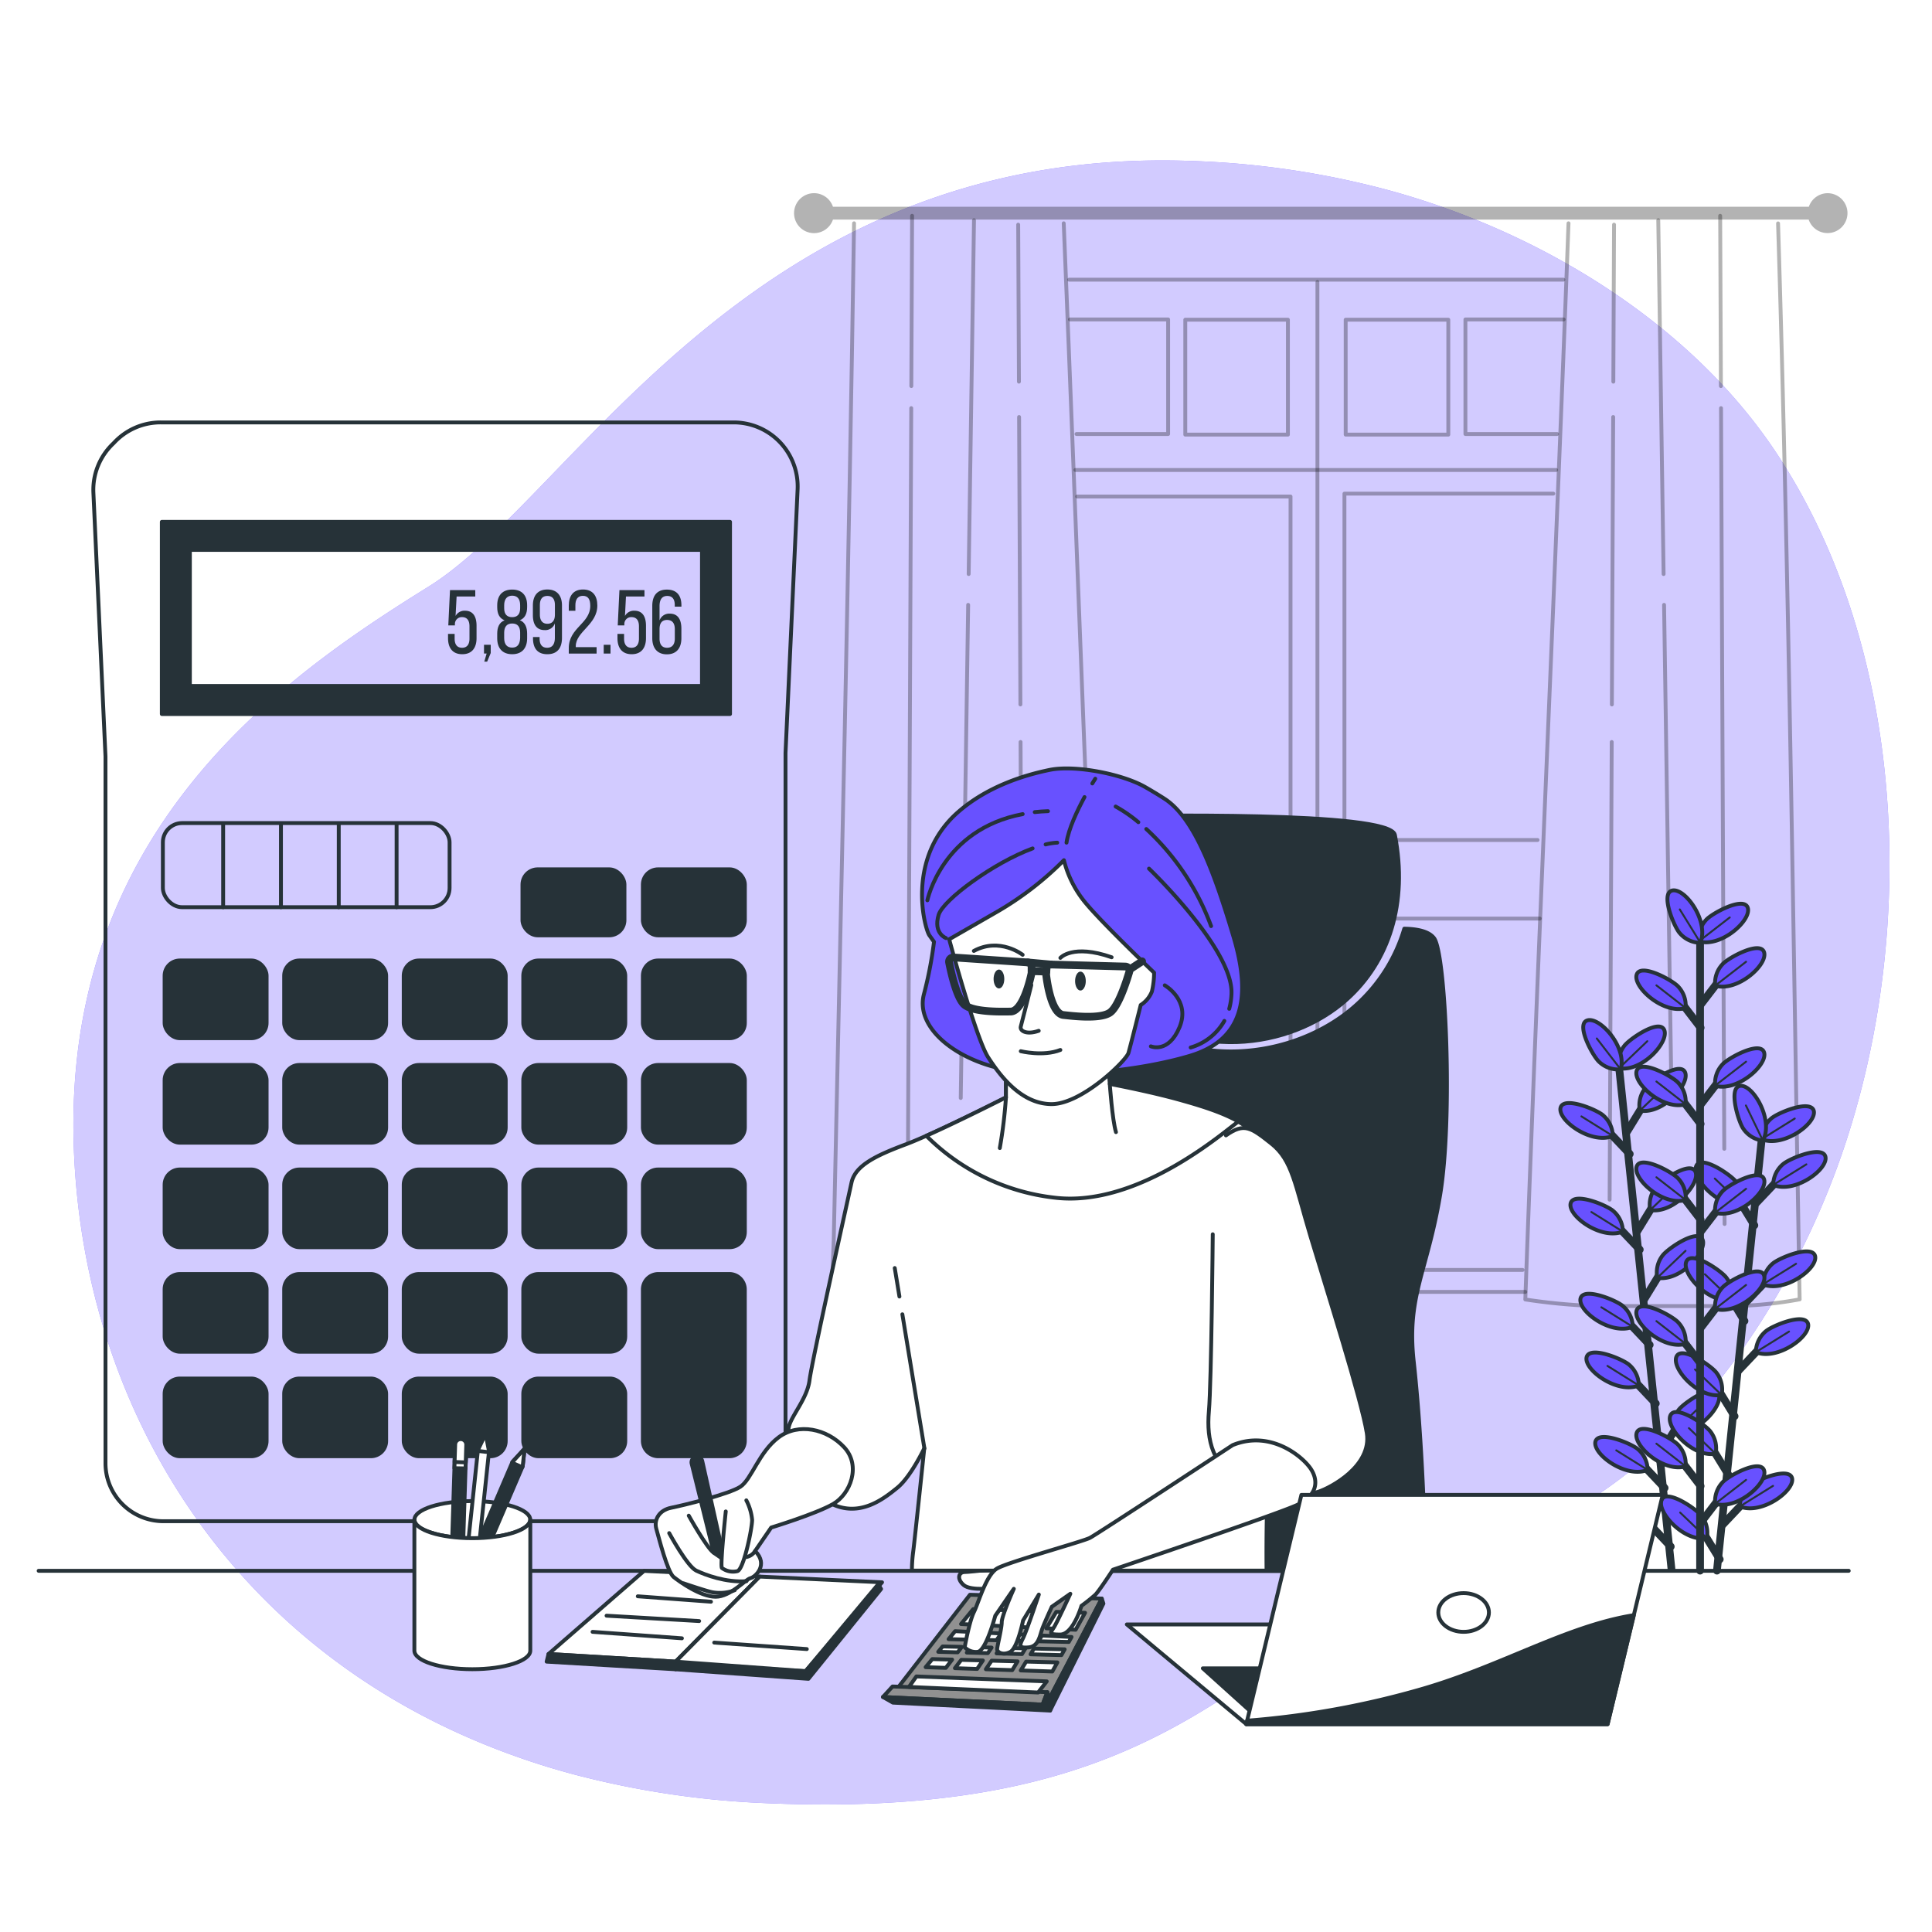<svg class="animated" id="freepik_stories-accountant" xmlns="http://www.w3.org/2000/svg" viewBox="0 0 500 500" version="1.1" xmlns:xlink="http://www.w3.org/1999/xlink" xmlns:svgjs="http://svgjs.com/svgjs"><style>svg#freepik_stories-accountant:not(.animated) .animable {opacity: 0;}svg#freepik_stories-accountant.animated #freepik--background-simple--inject-12 {animation: 1.5s Infinite  linear wind;animation-delay: 0s;}svg#freepik_stories-accountant.animated #freepik--Plant--inject-12 {animation: 6s Infinite  linear wind;animation-delay: 0s;}svg#freepik_stories-accountant.animated #freepik--Pencils--inject-12 {animation: 6s Infinite  linear floating;animation-delay: 0s;}svg#freepik_stories-accountant.animated #freepik--Character--inject-12 {animation: 1.5s Infinite  linear wind;animation-delay: 0s;}            @keyframes wind {                0% {                    transform: rotate( 0deg );                }                25% {                    transform: rotate( 1deg );                }                75% {                    transform: rotate( -1deg );                }            }                    @keyframes floating {                0% {                    opacity: 1;                    transform: translateY(0px);                }                50% {                    transform: translateY(-10px);                }                100% {                    opacity: 1;                    transform: translateY(0px);                }            }        </style><g id="freepik--background-simple--inject-12" class="animable" style="transform-origin: 253.998px 254.258px;"><path d="M475.24,302.67c-14.9,40.26-45.32,83.84-88.14,96.75-64.7,19.5-72.43,72.14-188.31,67.26a231.57,231.57,0,0,1-50.11-7.42,193,193,0,0,1-23.55-7.91c-67.7-27.68-103-88.6-105.95-152.34-3.87-83.84,54.08-123.8,91.74-147.2S194,37.75,307.92,41.64a224.26,224.26,0,0,1,51.5,7.6c38.35,10.47,77.33,33.65,100,67.52q2.55,3.83,4.87,7.8C494.58,176.48,495.54,247.77,475.24,302.67Z" style="fill: #6851FF; transform-origin: 253.998px 254.258px;" id="elvcy1c62q2fp" class="animable"></path><g id="elxrf2qvadhce"><path d="M475.24,302.67c-14.9,40.26-45.32,83.84-88.14,96.75-64.7,19.5-72.43,72.14-188.31,67.26a231.57,231.57,0,0,1-50.11-7.42,193,193,0,0,1-23.55-7.91c-67.7-27.68-103-88.6-105.95-152.34-3.87-83.84,54.08-123.8,91.74-147.2S194,37.75,307.92,41.64a224.26,224.26,0,0,1,51.5,7.6c38.35,10.47,77.33,33.65,100,67.52q2.55,3.83,4.87,7.8C494.58,176.48,495.54,247.77,475.24,302.67Z" style="fill: rgb(255, 255, 255); opacity: 0.7; transform-origin: 253.998px 254.258px;" class="animable" id="elk0lqq9nh33"></path></g></g><g id="freepik--Window--inject-12" class="animable" style="transform-origin: 341.814px 194.863px;"><g id="el1uw27ahwnxgj"><path d="M473,50a5.15,5.15,0,0,0-4.87,3.51H215.57a5.17,5.17,0,1,0,0,3.31H468.08A5.16,5.16,0,1,0,473,50Z" style="opacity: 0.3; transform-origin: 341.814px 55.165px;" class="animable" id="ellkdvvcn3a1"></path></g><g id="el94gpo97qpfs"><g style="opacity: 0.3; transform-origin: 250.485px 197.79px;" class="animable" id="elz0r29gak1hf"><path d="M275.29,57.79c3.6,87.54,6.75,175.92,10.52,263.14l-.37,17.1s-16.19,0-24.71.85-21.72.85-31.09.85-14.48-3.4-14.48-3.4l.61-15.42c1.89-87.18,3.93-175.57,5.26-263.12" style="fill: none; stroke: rgb(0, 0, 0); stroke-linecap: round; stroke-linejoin: round; transform-origin: 250.485px 198.76px;" id="elcgel9hbxryl" class="animable"></path><line x1="234.95" y1="306.46" x2="234.9" y2="316.77" style="fill: none; stroke: rgb(0, 0, 0); stroke-linecap: round; stroke-linejoin: round; transform-origin: 234.925px 311.615px;" id="eldfc9d939ofo" class="animable"></line><line x1="235.83" y1="105.63" x2="234.99" y2="297.31" style="fill: none; stroke: rgb(0, 0, 0); stroke-linecap: round; stroke-linejoin: round; transform-origin: 235.41px 201.47px;" id="el8nrys19gawt" class="animable"></line><line x1="236.05" y1="55.85" x2="235.85" y2="99.91" style="fill: none; stroke: rgb(0, 0, 0); stroke-linecap: round; stroke-linejoin: round; transform-origin: 235.95px 77.88px;" id="elthunh85kllb" class="animable"></line><line x1="250.56" y1="156.54" x2="248.64" y2="284.16" style="fill: none; stroke: rgb(0, 0, 0); stroke-linecap: round; stroke-linejoin: round; transform-origin: 249.6px 220.35px;" id="elfiu4rpjx6gd" class="animable"></line><line x1="252.07" y1="57" x2="250.69" y2="148.56" style="fill: none; stroke: rgb(0, 0, 0); stroke-linecap: round; stroke-linejoin: round; transform-origin: 251.38px 102.78px;" id="ellbc8o9r6x4k" class="animable"></line><line x1="264.12" y1="192.03" x2="264.66" y2="310.48" style="fill: none; stroke: rgb(0, 0, 0); stroke-linecap: round; stroke-linejoin: round; transform-origin: 264.39px 251.255px;" id="elisba30c67y" class="animable"></line><line x1="263.74" y1="107.92" x2="264.08" y2="182.31" style="fill: none; stroke: rgb(0, 0, 0); stroke-linecap: round; stroke-linejoin: round; transform-origin: 263.91px 145.115px;" id="el2mwx513aaou" class="animable"></line><line x1="263.51" y1="58.14" x2="263.7" y2="98.77" style="fill: none; stroke: rgb(0, 0, 0); stroke-linecap: round; stroke-linejoin: round; transform-origin: 263.605px 78.455px;" id="elh4bl2xmnlr" class="animable"></line></g></g><g id="el37f9tf230l4"><g style="opacity: 0.3; transform-origin: 430.25px 196.925px;" class="animable" id="el577ghzm7bgw"><path d="M405.93,57.79c-3.46,92.69-7.87,186.31-11.18,278.51A155.14,155.14,0,0,0,412.86,338H449a103.89,103.89,0,0,0,16.75-1.73c-1.63-92.14-2.73-185.76-5.59-278.45" style="fill: none; stroke: rgb(0, 0, 0); stroke-linecap: round; stroke-linejoin: round; transform-origin: 430.25px 197.895px;" id="el9pylzc4xg6r" class="animable"></path><line x1="446.28" y1="306.46" x2="446.32" y2="316.77" style="fill: none; stroke: rgb(0, 0, 0); stroke-linecap: round; stroke-linejoin: round; transform-origin: 446.3px 311.615px;" id="elrkygcod8xp" class="animable"></line><line x1="445.4" y1="105.63" x2="446.24" y2="297.31" style="fill: none; stroke: rgb(0, 0, 0); stroke-linecap: round; stroke-linejoin: round; transform-origin: 445.82px 201.47px;" id="elbiabqkfgneg" class="animable"></line><line x1="445.18" y1="55.85" x2="445.37" y2="99.91" style="fill: none; stroke: rgb(0, 0, 0); stroke-linecap: round; stroke-linejoin: round; transform-origin: 445.275px 77.88px;" id="elb9vw1s2bpi" class="animable"></line><line x1="430.66" y1="156.54" x2="432.59" y2="284.16" style="fill: none; stroke: rgb(0, 0, 0); stroke-linecap: round; stroke-linejoin: round; transform-origin: 431.625px 220.35px;" id="elb6b4q7p0z7n" class="animable"></line><line x1="429.16" y1="57" x2="430.54" y2="148.56" style="fill: none; stroke: rgb(0, 0, 0); stroke-linecap: round; stroke-linejoin: round; transform-origin: 429.85px 102.78px;" id="ele3zpuc3pccu" class="animable"></line><line x1="417.11" y1="192.03" x2="416.57" y2="310.48" style="fill: none; stroke: rgb(0, 0, 0); stroke-linecap: round; stroke-linejoin: round; transform-origin: 416.84px 251.255px;" id="elwuc5ep8t1nn" class="animable"></line><line x1="417.49" y1="107.92" x2="417.15" y2="182.31" style="fill: none; stroke: rgb(0, 0, 0); stroke-linecap: round; stroke-linejoin: round; transform-origin: 417.32px 145.115px;" id="el4g75vqtoojj" class="animable"></line><line x1="417.71" y1="58.14" x2="417.53" y2="98.77" style="fill: none; stroke: rgb(0, 0, 0); stroke-linecap: round; stroke-linejoin: round; transform-origin: 417.62px 78.455px;" id="elslqcu47vlxr" class="animable"></line></g></g><g id="el3gou0syhr0w"><g style="opacity: 0.3; transform-origin: 305.105px 97.575px;" class="animable" id="elvskehubr1"><polyline points="276.9 82.67 302.31 82.67 302.31 112.32 278.6 112.32" style="fill: none; stroke: rgb(0, 0, 0); stroke-linecap: round; stroke-linejoin: round; transform-origin: 289.605px 97.495px;" id="elauynel52krs" class="animable"></polyline><rect x="306.75" y="82.74" width="26.56" height="29.74" style="fill: none; stroke: rgb(0, 0, 0); stroke-linecap: round; stroke-linejoin: round; transform-origin: 320.03px 97.61px;" id="elpn22fqns3a" class="animable"></rect></g></g><g id="el8uvt9xblkjb"><g style="opacity: 0.3; transform-origin: 376.465px 97.575px;" class="animable" id="el8fyhweyfb4i"><polyline points="404.67 82.67 379.25 82.67 379.25 112.32 402.97 112.32" style="fill: none; stroke: rgb(0, 0, 0); stroke-linecap: round; stroke-linejoin: round; transform-origin: 391.96px 97.495px;" id="elp13iszerbwj" class="animable"></polyline><g id="eldpu6n6q11hn"><rect x="348.26" y="82.74" width="26.56" height="29.74" style="fill: none; stroke: rgb(0, 0, 0); stroke-linecap: round; stroke-linejoin: round; transform-origin: 361.54px 97.61px; transform: rotate(180deg);" class="animable" id="el9m2k6kiydw"></rect></g></g></g><g id="elt8kneg8r7n"><polyline points="281.1 217.39 333.99 217.39 333.99 128.5 278.77 128.5" style="fill: none; stroke: rgb(0, 0, 0); stroke-linecap: round; stroke-linejoin: round; opacity: 0.3; transform-origin: 306.38px 172.945px;" class="animable" id="elxi4tcvaig8"></polyline></g><g id="elm6da1eg1mfr"><polyline points="401.99 127.75 347.94 127.75 347.94 217.39 397.92 217.39" style="fill: none; stroke: rgb(0, 0, 0); stroke-linecap: round; stroke-linejoin: round; opacity: 0.3; transform-origin: 374.965px 172.57px;" class="animable" id="el4kikdv8ioas"></polyline></g><g id="eldrxhr7mbape"><polyline points="282.84 238.48 333.99 238.48 333.99 327.83 286.71 327.83" style="fill: none; stroke: rgb(0, 0, 0); stroke-linecap: round; stroke-linejoin: round; opacity: 0.3; transform-origin: 308.415px 283.155px;" class="animable" id="elt0qt4shdyl"></polyline></g><g id="elyowkyv9hd5p"><polyline points="398.5 237.73 347.94 237.73 347.94 328.66 394.04 328.66" style="fill: none; stroke: rgb(0, 0, 0); stroke-linecap: round; stroke-linejoin: round; opacity: 0.3; transform-origin: 373.22px 283.195px;" class="animable" id="elbaq9vl26585"></polyline></g><g id="eldmnsemm4526"><line x1="286.48" y1="334.34" x2="394.75" y2="334.34" style="fill: none; stroke: rgb(0, 0, 0); stroke-linecap: round; stroke-linejoin: round; opacity: 0.3; transform-origin: 340.615px 334.34px;" class="animable" id="elkg9zg6opvre"></line></g><g id="elv9mmmauxxu"><line x1="276.69" y1="72.38" x2="404.6" y2="72.38" style="fill: none; stroke: rgb(0, 0, 0); stroke-linecap: round; stroke-linejoin: round; opacity: 0.3; transform-origin: 340.645px 72.38px;" class="animable" id="el25d3uh4jtv1"></line></g><g id="elhnz6ktph66t"><line x1="340.95" y1="72.99" x2="340.95" y2="333.11" style="fill: none; stroke: rgb(0, 0, 0); stroke-linecap: round; stroke-linejoin: round; opacity: 0.3; transform-origin: 340.95px 203.05px;" class="animable" id="elaxp6nb3yli9"></line></g><g id="el0gvi6xd8y1wd"><line x1="278.31" y1="121.63" x2="402.74" y2="121.63" style="fill: none; stroke: rgb(0, 0, 0); stroke-linecap: round; stroke-linejoin: round; opacity: 0.3; transform-origin: 340.525px 121.63px;" class="animable" id="elgdgn2r9epgq"></line></g></g><g id="freepik--Plant--inject-12" class="animable animator-active" style="transform-origin: 438.142px 318.45px;"><line x1="419.12" y1="277.19" x2="432.57" y2="406" style="fill: none; stroke: rgb(38, 50, 56); stroke-linecap: round; stroke-linejoin: round; stroke-width: 2px; transform-origin: 425.845px 341.595px;" id="eleh9xdri8jiq" class="animable"></line><line x1="430.8" y1="385.08" x2="424.49" y2="378.41" style="fill: none; stroke: rgb(38, 50, 56); stroke-linecap: round; stroke-linejoin: round; stroke-width: 2px; transform-origin: 427.645px 381.745px;" id="elp008qbtcoer" class="animable"></line><path d="M426.41,380.41a7.14,7.14,0,0,0-2.51-5.35c-1.62-1.45-10.15-5-11-2C412.06,376.29,420.79,382.71,426.41,380.41Z" style="fill: #6851FF; stroke: rgb(38, 50, 56); stroke-linecap: round; stroke-linejoin: round; transform-origin: 419.627px 376.394px;" id="elok3970sqy1o" class="animable"></path><line x1="426.41" y1="380.41" x2="418.29" y2="375.35" style="fill: none; stroke: rgb(38, 50, 56); stroke-linecap: round; stroke-linejoin: round; stroke-width: 0.5px; transform-origin: 422.35px 377.88px;" id="elr4vjavh29qn" class="animable"></line><line x1="432.39" y1="400.25" x2="426.08" y2="393.59" style="fill: none; stroke: rgb(38, 50, 56); stroke-linecap: round; stroke-linejoin: round; stroke-width: 2px; transform-origin: 429.235px 396.92px;" id="elampkuji3x5u" class="animable"></line><path d="M428,395.58a7.14,7.14,0,0,0-2.51-5.35c-1.62-1.45-10.15-5-11-2C413.64,391.46,422.37,397.88,428,395.58Z" style="fill: #6851FF; stroke: rgb(38, 50, 56); stroke-linecap: round; stroke-linejoin: round; transform-origin: 421.216px 391.564px;" id="elv2dmu19y9x9" class="animable"></path><line x1="427.99" y1="395.58" x2="419.87" y2="390.52" style="fill: none; stroke: rgb(38, 50, 56); stroke-linecap: round; stroke-linejoin: round; stroke-width: 0.5px; transform-origin: 423.93px 393.05px;" id="el0ldicyghb64" class="animable"></line><line x1="426.94" y1="348.05" x2="420.63" y2="341.38" style="fill: none; stroke: rgb(38, 50, 56); stroke-linecap: round; stroke-linejoin: round; stroke-width: 2px; transform-origin: 423.785px 344.715px;" id="el7ytg0wqe7hl" class="animable"></line><path d="M422.55,343.38A7.13,7.13,0,0,0,420,338c-1.62-1.45-10.14-5-10.95-2C408.2,339.26,416.92,345.68,422.55,343.38Z" style="fill: #6851FF; stroke: rgb(38, 50, 56); stroke-linecap: round; stroke-linejoin: round; transform-origin: 415.771px 339.349px;" id="elv1r181q5f8" class="animable"></path><line x1="422.55" y1="343.38" x2="414.43" y2="338.32" style="fill: none; stroke: rgb(38, 50, 56); stroke-linecap: round; stroke-linejoin: round; stroke-width: 0.5px; transform-origin: 418.49px 340.85px;" id="elf4l4jtil2dd" class="animable"></line><line x1="428.52" y1="363.23" x2="422.21" y2="356.56" style="fill: none; stroke: rgb(38, 50, 56); stroke-linecap: round; stroke-linejoin: round; stroke-width: 2px; transform-origin: 425.365px 359.895px;" id="elthlpgehdohh" class="animable"></line><path d="M424.13,358.56a7.17,7.17,0,0,0-2.51-5.36c-1.62-1.45-10.15-5-11-2C409.78,354.44,418.51,360.85,424.13,358.56Z" style="fill: #6851FF; stroke: rgb(38, 50, 56); stroke-linecap: round; stroke-linejoin: round; transform-origin: 417.347px 354.537px;" id="elrnn8gmswos9" class="animable"></path><line x1="424.13" y1="358.56" x2="416.01" y2="353.5" style="fill: none; stroke: rgb(38, 50, 56); stroke-linecap: round; stroke-linejoin: round; stroke-width: 0.5px; transform-origin: 420.07px 356.03px;" id="el47l6dymjkzm" class="animable"></line><line x1="424.37" y1="323.4" x2="418.05" y2="316.74" style="fill: none; stroke: rgb(38, 50, 56); stroke-linecap: round; stroke-linejoin: round; stroke-width: 2px; transform-origin: 421.21px 320.07px;" id="eldty57m4wm3a" class="animable"></line><path d="M420,318.73a7.14,7.14,0,0,0-2.51-5.35c-1.62-1.45-10.15-5-11-2C405.62,314.61,414.35,321,420,318.73Z" style="fill: #6851FF; stroke: rgb(38, 50, 56); stroke-linecap: round; stroke-linejoin: round; transform-origin: 413.215px 314.709px;" id="ellxcr775k0aj" class="animable"></path><line x1="419.97" y1="318.73" x2="411.85" y2="313.67" style="fill: none; stroke: rgb(38, 50, 56); stroke-linecap: round; stroke-linejoin: round; stroke-width: 0.5px; transform-origin: 415.91px 316.2px;" id="elcer1r6x4abs" class="animable"></line><line x1="421.78" y1="298.65" x2="415.47" y2="291.98" style="fill: none; stroke: rgb(38, 50, 56); stroke-linecap: round; stroke-linejoin: round; stroke-width: 2px; transform-origin: 418.625px 295.315px;" id="elrg3yy6qsbw" class="animable"></line><path d="M417.39,294a7.17,7.17,0,0,0-2.51-5.36c-1.62-1.45-10.15-5-11-2C403,289.86,411.77,296.27,417.39,294Z" style="fill: #6851FF; stroke: rgb(38, 50, 56); stroke-linecap: round; stroke-linejoin: round; transform-origin: 410.604px 289.973px;" id="elh4x1a8aujql" class="animable"></path><line x1="417.39" y1="293.98" x2="409.27" y2="288.92" style="fill: none; stroke: rgb(38, 50, 56); stroke-linecap: round; stroke-linejoin: round; stroke-width: 0.5px; transform-origin: 413.33px 291.45px;" id="el7jmfq5va9nj" class="animable"></line><line x1="429.74" y1="376.1" x2="434.54" y2="368.27" style="fill: none; stroke: rgb(38, 50, 56); stroke-linecap: round; stroke-linejoin: round; stroke-width: 2px; transform-origin: 432.14px 372.185px;" id="el475z0zdvzz3" class="animable"></line><path d="M433.08,370.62a7.12,7.12,0,0,1,1.35-5.75c1.29-1.75,8.89-7,10.3-4.25C446.27,363.63,439.05,371.71,433.08,370.62Z" style="fill: #6851FF; stroke: rgb(38, 50, 56); stroke-linecap: round; stroke-linejoin: round; transform-origin: 438.941px 365.279px;" id="elc04x5wvu3n9" class="animable"></path><line x1="433.08" y1="370.63" x2="440.39" y2="363.64" style="fill: none; stroke: rgb(38, 50, 56); stroke-linecap: round; stroke-linejoin: round; stroke-width: 0.5px; transform-origin: 436.735px 367.135px;" id="elrzzpx89x2o" class="animable"></line><line x1="425.58" y1="336.17" x2="430.38" y2="328.34" style="fill: none; stroke: rgb(38, 50, 56); stroke-linecap: round; stroke-linejoin: round; stroke-width: 2px; transform-origin: 427.98px 332.255px;" id="elhzpdcqxu1y8" class="animable"></line><path d="M428.91,330.69a7.16,7.16,0,0,1,1.35-5.75c1.29-1.75,8.89-7,10.31-4.25C442.1,323.7,434.89,331.78,428.91,330.69Z" style="fill: #6851FF; stroke: rgb(38, 50, 56); stroke-linecap: round; stroke-linejoin: round; transform-origin: 434.777px 325.349px;" id="elav56c5xck6p" class="animable"></path><line x1="428.91" y1="330.69" x2="436.22" y2="323.71" style="fill: none; stroke: rgb(38, 50, 56); stroke-linecap: round; stroke-linejoin: round; stroke-width: 0.5px; transform-origin: 432.565px 327.2px;" id="elxf9wfoijzqi" class="animable"></line><line x1="423.74" y1="318.62" x2="428.54" y2="310.8" style="fill: none; stroke: rgb(38, 50, 56); stroke-linecap: round; stroke-linejoin: round; stroke-width: 2px; transform-origin: 426.14px 314.71px;" id="el37ju8vrcpsc" class="animable"></line><path d="M427.08,313.15a7.14,7.14,0,0,1,1.35-5.76c1.29-1.75,8.89-7,10.3-4.25C440.27,306.15,433.05,314.23,427.08,313.15Z" style="fill: #6851FF; stroke: rgb(38, 50, 56); stroke-linecap: round; stroke-linejoin: round; transform-origin: 432.941px 307.803px;" id="elhbc3ncd5xgk" class="animable"></path><line x1="427.08" y1="313.15" x2="434.39" y2="306.16" style="fill: none; stroke: rgb(38, 50, 56); stroke-linecap: round; stroke-linejoin: round; stroke-width: 0.5px; transform-origin: 430.735px 309.655px;" id="el1ennbsut5du" class="animable"></line><line x1="421.06" y1="292.9" x2="425.86" y2="285.07" style="fill: none; stroke: rgb(38, 50, 56); stroke-linecap: round; stroke-linejoin: round; stroke-width: 2px; transform-origin: 423.46px 288.985px;" id="elnre8ixqi7p" class="animable"></line><path d="M424.4,287.42a7.14,7.14,0,0,1,1.35-5.76c1.28-1.75,8.89-7,10.3-4.25C437.58,280.43,430.37,288.51,424.4,287.42Z" style="fill: #6851FF; stroke: rgb(38, 50, 56); stroke-linecap: round; stroke-linejoin: round; transform-origin: 430.26px 282.074px;" id="elkbvtgddmfoh" class="animable"></path><line x1="424.4" y1="287.42" x2="431.71" y2="280.43" style="fill: none; stroke: rgb(38, 50, 56); stroke-linecap: round; stroke-linejoin: round; stroke-width: 0.5px; transform-origin: 428.055px 283.925px;" id="elr67d2b56hqd" class="animable"></line><path d="M419,276.45a7.14,7.14,0,0,1,1.35-5.76c1.29-1.75,8.89-7,10.3-4.25C432.2,269.46,425,277.54,419,276.45Z" style="fill: #6851FF; stroke: rgb(38, 50, 56); stroke-linecap: round; stroke-linejoin: round; transform-origin: 424.863px 271.104px;" id="elevmdz77xc3" class="animable"></path><line x1="419.01" y1="276.45" x2="426.32" y2="269.46" style="fill: none; stroke: rgb(38, 50, 56); stroke-linecap: round; stroke-linejoin: round; stroke-width: 0.5px; transform-origin: 422.665px 272.955px;" id="elxb3zfduzkot" class="animable"></line><path d="M419.43,276.75a7.15,7.15,0,0,1-5.58-1.95c-1.61-1.46-6.05-9.58-3.15-10.69C413.86,262.9,421.14,270.92,419.43,276.75Z" style="fill: #6851FF; stroke: rgb(38, 50, 56); stroke-linecap: round; stroke-linejoin: round; transform-origin: 414.713px 270.383px;" id="eltgnn238uj8f" class="animable"></path><line x1="419.43" y1="276.75" x2="413.25" y2="268.75" style="fill: none; stroke: rgb(38, 50, 56); stroke-linecap: round; stroke-linejoin: round; stroke-width: 0.5px; transform-origin: 416.34px 272.75px;" id="el390kh7x6vp1" class="animable"></line><line x1="455.85" y1="295.56" x2="444.34" y2="406.48" style="fill: none; stroke: rgb(38, 50, 56); stroke-linecap: round; stroke-linejoin: round; stroke-width: 2px; transform-origin: 450.095px 351.02px;" id="el31jqalqn8mo" class="animable"></line><line x1="445.07" y1="403.55" x2="440.26" y2="395.72" style="fill: none; stroke: rgb(38, 50, 56); stroke-linecap: round; stroke-linejoin: round; stroke-width: 2px; transform-origin: 442.665px 399.635px;" id="elx65ppukzsa" class="animable"></line><path d="M441.73,398.07a7.14,7.14,0,0,0-1.36-5.75c-1.29-1.75-8.89-7-10.3-4.25C428.53,391.09,435.75,399.16,441.73,398.07Z" style="fill: #6851FF; stroke: rgb(38, 50, 56); stroke-linecap: round; stroke-linejoin: round; transform-origin: 435.862px 392.729px;" id="elq2ail0ka3j" class="animable"></path><line x1="441.73" y1="398.07" x2="434.82" y2="391.45" style="fill: none; stroke: rgb(38, 50, 56); stroke-linecap: round; stroke-linejoin: round; stroke-width: 0.5px; transform-origin: 438.275px 394.76px;" id="elfob8ip2la5" class="animable"></line><line x1="448.91" y1="366.52" x2="444.1" y2="358.69" style="fill: none; stroke: rgb(38, 50, 56); stroke-linecap: round; stroke-linejoin: round; stroke-width: 2px; transform-origin: 446.505px 362.605px;" id="eljauzz0o9o1g" class="animable"></line><path d="M445.57,361a7.14,7.14,0,0,0-1.36-5.75c-1.29-1.75-8.89-7-10.3-4.25C432.37,354.06,439.59,362.13,445.57,361Z" style="fill: #6851FF; stroke: rgb(38, 50, 56); stroke-linecap: round; stroke-linejoin: round; transform-origin: 439.702px 355.663px;" id="el9m9roj9mnzs" class="animable"></path><line x1="445.57" y1="361.04" x2="438.67" y2="354.42" style="fill: none; stroke: rgb(38, 50, 56); stroke-linecap: round; stroke-linejoin: round; stroke-width: 0.5px; transform-origin: 442.12px 357.73px;" id="elwvd9zqglhyl" class="animable"></line><line x1="447.33" y1="381.69" x2="442.53" y2="373.87" style="fill: none; stroke: rgb(38, 50, 56); stroke-linecap: round; stroke-linejoin: round; stroke-width: 2px; transform-origin: 444.93px 377.78px;" id="elqnwq505fgqr" class="animable"></line><path d="M444,376.22a7.14,7.14,0,0,0-1.35-5.76c-1.29-1.75-8.9-7-10.31-4.24C430.8,369.23,438,377.31,444,376.22Z" style="fill: #6851FF; stroke: rgb(38, 50, 56); stroke-linecap: round; stroke-linejoin: round; transform-origin: 438.134px 370.877px;" id="elfns553vqr7n" class="animable"></path><line x1="443.99" y1="376.22" x2="437.09" y2="369.6" style="fill: none; stroke: rgb(38, 50, 56); stroke-linecap: round; stroke-linejoin: round; stroke-width: 0.5px; transform-origin: 440.54px 372.91px;" id="el4ppw2n5rj2g" class="animable"></line><line x1="451.47" y1="341.87" x2="446.66" y2="334.04" style="fill: none; stroke: rgb(38, 50, 56); stroke-linecap: round; stroke-linejoin: round; stroke-width: 2px; transform-origin: 449.065px 337.955px;" id="eljzot52hiw7i" class="animable"></line><path d="M448.13,336.39a7.14,7.14,0,0,0-1.36-5.75c-1.29-1.75-8.89-7-10.3-4.25C434.93,329.41,442.15,337.48,448.13,336.39Z" style="fill: #6851FF; stroke: rgb(38, 50, 56); stroke-linecap: round; stroke-linejoin: round; transform-origin: 442.262px 331.049px;" id="elfn1id4vdkpl" class="animable"></path><line x1="448.13" y1="336.39" x2="441.22" y2="329.77" style="fill: none; stroke: rgb(38, 50, 56); stroke-linecap: round; stroke-linejoin: round; stroke-width: 0.5px; transform-origin: 444.675px 333.08px;" id="el1lpvjvvkkso" class="animable"></line><line x1="454.03" y1="317.11" x2="449.23" y2="309.28" style="fill: none; stroke: rgb(38, 50, 56); stroke-linecap: round; stroke-linejoin: round; stroke-width: 2px; transform-origin: 451.63px 313.195px;" id="elh2se2rhtbc" class="animable"></line><path d="M450.7,311.63a7.15,7.15,0,0,0-1.36-5.75c-1.29-1.75-8.89-7-10.3-4.25C437.5,304.65,444.72,312.72,450.7,311.63Z" style="fill: #6851FF; stroke: rgb(38, 50, 56); stroke-linecap: round; stroke-linejoin: round; transform-origin: 444.832px 306.289px;" id="eltnf708smul" class="animable"></path><line x1="450.7" y1="311.63" x2="443.79" y2="305.01" style="fill: none; stroke: rgb(38, 50, 56); stroke-linecap: round; stroke-linejoin: round; stroke-width: 0.5px; transform-origin: 447.245px 308.32px;" id="eludmcgt1l19" class="animable"></line><line x1="445.88" y1="394.54" x2="452.18" y2="387.87" style="fill: none; stroke: rgb(38, 50, 56); stroke-linecap: round; stroke-linejoin: round; stroke-width: 2px; transform-origin: 449.03px 391.205px;" id="eltyr7f7u03bb" class="animable"></line><path d="M450.27,389.87a7.12,7.12,0,0,1,2.51-5.36c1.62-1.44,10.14-5,11-2C464.61,385.74,455.89,392.16,450.27,389.87Z" style="fill: #6851FF; stroke: rgb(38, 50, 56); stroke-linecap: round; stroke-linejoin: round; transform-origin: 457.053px 385.848px;" id="elar0mrka3udw" class="animable"></path><line x1="450.27" y1="389.87" x2="458.86" y2="384.54" style="fill: none; stroke: rgb(38, 50, 56); stroke-linecap: round; stroke-linejoin: round; stroke-width: 0.5px; transform-origin: 454.565px 387.205px;" id="elfce5u8s2ajp" class="animable"></line><line x1="450.02" y1="354.61" x2="456.33" y2="347.94" style="fill: none; stroke: rgb(38, 50, 56); stroke-linecap: round; stroke-linejoin: round; stroke-width: 2px; transform-origin: 453.175px 351.275px;" id="ele7mrx69aix6" class="animable"></line><path d="M454.41,349.94a7.17,7.17,0,0,1,2.51-5.36c1.62-1.45,10.14-5,11-2C468.76,345.81,460,352.23,454.41,349.94Z" style="fill: #6851FF; stroke: rgb(38, 50, 56); stroke-linecap: round; stroke-linejoin: round; transform-origin: 461.193px 345.917px;" id="elv5k6l0o0k88" class="animable"></path><line x1="454.41" y1="349.94" x2="463" y2="344.61" style="fill: none; stroke: rgb(38, 50, 56); stroke-linecap: round; stroke-linejoin: round; stroke-width: 0.5px; transform-origin: 458.705px 347.275px;" id="ellfrl4zezglj" class="animable"></line><line x1="451.84" y1="337.06" x2="458.15" y2="330.39" style="fill: none; stroke: rgb(38, 50, 56); stroke-linecap: round; stroke-linejoin: round; stroke-width: 2px; transform-origin: 454.995px 333.725px;" id="elih9psrk5ee" class="animable"></line><path d="M456.23,332.39a7.17,7.17,0,0,1,2.51-5.36c1.62-1.45,10.15-5,11-2C470.58,328.26,461.85,334.68,456.23,332.39Z" style="fill: #6851FF; stroke: rgb(38, 50, 56); stroke-linecap: round; stroke-linejoin: round; transform-origin: 463.013px 328.367px;" id="el3kiu9njp5zk" class="animable"></path><line x1="456.23" y1="332.39" x2="464.82" y2="327.06" style="fill: none; stroke: rgb(38, 50, 56); stroke-linecap: round; stroke-linejoin: round; stroke-width: 0.5px; transform-origin: 460.525px 329.725px;" id="eldl4kke9gmaf" class="animable"></line><line x1="454.51" y1="311.33" x2="460.82" y2="304.66" style="fill: none; stroke: rgb(38, 50, 56); stroke-linecap: round; stroke-linejoin: round; stroke-width: 2px; transform-origin: 457.665px 307.995px;" id="elfmmv8k3qu0n" class="animable"></line><path d="M458.9,306.66a7.14,7.14,0,0,1,2.51-5.35c1.62-1.45,10.15-5,11-2C473.25,302.53,464.52,309,458.9,306.66Z" style="fill: #6851FF; stroke: rgb(38, 50, 56); stroke-linecap: round; stroke-linejoin: round; transform-origin: 465.683px 302.65px;" id="el4g53w9xibzf" class="animable"></path><line x1="458.9" y1="306.66" x2="467.49" y2="301.33" style="fill: none; stroke: rgb(38, 50, 56); stroke-linecap: round; stroke-linejoin: round; stroke-width: 0.5px; transform-origin: 463.195px 303.995px;" id="el6jzem814g82" class="animable"></line><path d="M455.89,294.82a7.17,7.17,0,0,1,2.51-5.36c1.62-1.45,10.14-5,11-2C470.23,290.69,461.51,297.11,455.89,294.82Z" style="fill: #6851FF; stroke: rgb(38, 50, 56); stroke-linecap: round; stroke-linejoin: round; transform-origin: 462.673px 290.797px;" id="eld5921sm7qt" class="animable"></path><line x1="455.89" y1="294.82" x2="464.48" y2="289.48" style="fill: none; stroke: rgb(38, 50, 56); stroke-linecap: round; stroke-linejoin: round; stroke-width: 0.5px; transform-origin: 460.185px 292.15px;" id="eltyhf6il6ji" class="animable"></line><path d="M456.24,295.2a7.15,7.15,0,0,1-5.06-3.06c-1.27-1.76-3.95-10.62-.88-11.11C453.64,280.5,459.11,289.85,456.24,295.2Z" style="fill: #6851FF; stroke: rgb(38, 50, 56); stroke-linecap: round; stroke-linejoin: round; transform-origin: 452.963px 288.104px;" id="els3yzhn7t8wo" class="animable"></path><line x1="456.24" y1="295.2" x2="451.84" y2="286.09" style="fill: none; stroke: rgb(38, 50, 56); stroke-linecap: round; stroke-linejoin: round; stroke-width: 0.5px; transform-origin: 454.04px 290.645px;" id="elo5g41h3tqyl" class="animable"></line><line x1="439.98" y1="241.23" x2="439.98" y2="406.48" style="fill: none; stroke: rgb(38, 50, 56); stroke-linecap: round; stroke-linejoin: round; stroke-width: 2px; transform-origin: 439.98px 323.855px;" id="elj27b85xf3d" class="animable"></line><line x1="440.12" y1="384.59" x2="434.53" y2="377.31" style="fill: none; stroke: rgb(38, 50, 56); stroke-linecap: round; stroke-linejoin: round; stroke-width: 2px; transform-origin: 437.325px 380.95px;" id="eltel3yot71mb" class="animable"></line><path d="M436.23,379.49a7.12,7.12,0,0,0-1.94-5.58c-1.46-1.61-9.57-6.06-10.69-3.16C422.39,373.91,430.4,381.19,436.23,379.49Z" style="fill: #6851FF; stroke: rgb(38, 50, 56); stroke-linecap: round; stroke-linejoin: round; transform-origin: 429.869px 374.767px;" id="elmx3qgv862ih" class="animable"></path><line x1="436.23" y1="379.49" x2="428.68" y2="373.62" style="fill: none; stroke: rgb(38, 50, 56); stroke-linecap: round; stroke-linejoin: round; stroke-width: 0.5px; transform-origin: 432.455px 376.555px;" id="el3egxi3afe9p" class="animable"></line><line x1="440.12" y1="352.88" x2="434.53" y2="345.6" style="fill: none; stroke: rgb(38, 50, 56); stroke-linecap: round; stroke-linejoin: round; stroke-width: 2px; transform-origin: 437.325px 349.24px;" id="elsoydzqnauw" class="animable"></line><path d="M436.23,347.78a7.12,7.12,0,0,0-1.94-5.58c-1.46-1.61-9.57-6.06-10.69-3.16C422.39,342.2,430.4,349.48,436.23,347.78Z" style="fill: #6851FF; stroke: rgb(38, 50, 56); stroke-linecap: round; stroke-linejoin: round; transform-origin: 429.869px 343.057px;" id="elkp2q5jgfntg" class="animable"></path><line x1="436.23" y1="347.78" x2="428.68" y2="341.91" style="fill: none; stroke: rgb(38, 50, 56); stroke-linecap: round; stroke-linejoin: round; stroke-width: 0.5px; transform-origin: 432.455px 344.845px;" id="elk2mn1u0dk2" class="animable"></line><line x1="440.12" y1="315.66" x2="434.53" y2="308.37" style="fill: none; stroke: rgb(38, 50, 56); stroke-linecap: round; stroke-linejoin: round; stroke-width: 2px; transform-origin: 437.325px 312.015px;" id="elgudl1iifk67" class="animable"></line><path d="M436.23,310.55a7.12,7.12,0,0,0-1.94-5.58c-1.46-1.61-9.57-6.06-10.69-3.16C422.39,305,430.4,312.25,436.23,310.55Z" style="fill: #6851FF; stroke: rgb(38, 50, 56); stroke-linecap: round; stroke-linejoin: round; transform-origin: 429.869px 305.828px;" id="elwtcufoa5ox" class="animable"></path><line x1="436.23" y1="310.55" x2="428.68" y2="304.68" style="fill: none; stroke: rgb(38, 50, 56); stroke-linecap: round; stroke-linejoin: round; stroke-width: 0.5px; transform-origin: 432.455px 307.615px;" id="elw9vvggc0rie" class="animable"></line><line x1="440.12" y1="290.87" x2="434.53" y2="283.59" style="fill: none; stroke: rgb(38, 50, 56); stroke-linecap: round; stroke-linejoin: round; stroke-width: 2px; transform-origin: 437.325px 287.23px;" id="elsm44axb36ql" class="animable"></line><path d="M436.23,285.77a7.12,7.12,0,0,0-1.94-5.58c-1.46-1.61-9.57-6.07-10.69-3.16C422.39,280.19,430.4,287.47,436.23,285.77Z" style="fill: #6851FF; stroke: rgb(38, 50, 56); stroke-linecap: round; stroke-linejoin: round; transform-origin: 429.869px 281.045px;" id="elfmm21dqu15" class="animable"></path><line x1="436.23" y1="285.77" x2="428.68" y2="279.9" style="fill: none; stroke: rgb(38, 50, 56); stroke-linecap: round; stroke-linejoin: round; stroke-width: 0.5px; transform-origin: 432.455px 282.835px;" id="elrv9e66srxx" class="animable"></line><line x1="440.12" y1="265.98" x2="434.53" y2="258.69" style="fill: none; stroke: rgb(38, 50, 56); stroke-linecap: round; stroke-linejoin: round; stroke-width: 2px; transform-origin: 437.325px 262.335px;" id="eljbxcoicjva" class="animable"></line><path d="M436.23,260.88a7.15,7.15,0,0,0-1.94-5.59c-1.46-1.6-9.57-6.06-10.69-3.15C422.39,255.29,430.4,262.58,436.23,260.88Z" style="fill: #6851FF; stroke: rgb(38, 50, 56); stroke-linecap: round; stroke-linejoin: round; transform-origin: 429.869px 256.155px;" id="elvyw3w17fwwd" class="animable"></path><line x1="436.23" y1="260.88" x2="428.68" y2="255.01" style="fill: none; stroke: rgb(38, 50, 56); stroke-linecap: round; stroke-linejoin: round; stroke-width: 0.5px; transform-origin: 432.455px 257.945px;" id="elwdllce3dpbs" class="animable"></line><line x1="439.99" y1="394.28" x2="445.58" y2="386.99" style="fill: none; stroke: rgb(38, 50, 56); stroke-linecap: round; stroke-linejoin: round; stroke-width: 2px; transform-origin: 442.785px 390.635px;" id="el6lpvpq2wnh" class="animable"></line><path d="M443.88,389.18a7.14,7.14,0,0,1,1.94-5.59c1.46-1.61,9.57-6.06,10.69-3.16C457.72,383.59,449.71,390.88,443.88,389.18Z" style="fill: #6851FF; stroke: rgb(38, 50, 56); stroke-linecap: round; stroke-linejoin: round; transform-origin: 450.241px 384.452px;" id="elg0902d43zed" class="animable"></path><line x1="443.88" y1="389.18" x2="451.88" y2="382.99" style="fill: none; stroke: rgb(38, 50, 56); stroke-linecap: round; stroke-linejoin: round; stroke-width: 0.5px; transform-origin: 447.88px 386.085px;" id="elgl1rr9bb2nr" class="animable"></line><line x1="439.99" y1="343.84" x2="445.58" y2="336.56" style="fill: none; stroke: rgb(38, 50, 56); stroke-linecap: round; stroke-linejoin: round; stroke-width: 2px; transform-origin: 442.785px 340.2px;" id="elg664gtpljsv" class="animable"></line><path d="M443.88,338.74a7.12,7.12,0,0,1,1.94-5.58c1.46-1.61,9.57-6.06,10.69-3.16C457.72,333.16,449.71,340.44,443.88,338.74Z" style="fill: #6851FF; stroke: rgb(38, 50, 56); stroke-linecap: round; stroke-linejoin: round; transform-origin: 450.241px 334.017px;" id="elgvrxi39wycb" class="animable"></path><line x1="443.88" y1="338.74" x2="451.88" y2="332.55" style="fill: none; stroke: rgb(38, 50, 56); stroke-linecap: round; stroke-linejoin: round; stroke-width: 0.5px; transform-origin: 447.88px 335.645px;" id="el1nurhplc8r" class="animable"></line><line x1="439.99" y1="318.95" x2="445.58" y2="311.67" style="fill: none; stroke: rgb(38, 50, 56); stroke-linecap: round; stroke-linejoin: round; stroke-width: 2px; transform-origin: 442.785px 315.31px;" id="el273q4i3whr9" class="animable"></line><path d="M443.88,313.85a7.12,7.12,0,0,1,1.94-5.58c1.46-1.61,9.57-6.06,10.69-3.16C457.72,308.27,449.71,315.55,443.88,313.85Z" style="fill: #6851FF; stroke: rgb(38, 50, 56); stroke-linecap: round; stroke-linejoin: round; transform-origin: 450.241px 309.127px;" id="eln607eygj6to" class="animable"></path><line x1="443.88" y1="313.85" x2="451.88" y2="307.66" style="fill: none; stroke: rgb(38, 50, 56); stroke-linecap: round; stroke-linejoin: round; stroke-width: 0.5px; transform-origin: 447.88px 310.755px;" id="elyuyf2sj6t4" class="animable"></line><line x1="439.99" y1="286.05" x2="445.58" y2="278.77" style="fill: none; stroke: rgb(38, 50, 56); stroke-linecap: round; stroke-linejoin: round; stroke-width: 2px; transform-origin: 442.785px 282.41px;" id="el7n5dh09lnro" class="animable"></line><path d="M443.88,281a7.12,7.12,0,0,1,1.94-5.58c1.46-1.61,9.57-6.06,10.69-3.16C457.72,275.37,449.71,282.65,443.88,281Z" style="fill: #6851FF; stroke: rgb(38, 50, 56); stroke-linecap: round; stroke-linejoin: round; transform-origin: 450.241px 276.271px;" id="el1c6uzxdc2k4" class="animable"></path><line x1="443.88" y1="280.95" x2="451.88" y2="274.76" style="fill: none; stroke: rgb(38, 50, 56); stroke-linecap: round; stroke-linejoin: round; stroke-width: 0.5px; transform-origin: 447.88px 277.855px;" id="el4smsrl2u78c" class="animable"></line><line x1="439.99" y1="260.19" x2="445.58" y2="252.9" style="fill: none; stroke: rgb(38, 50, 56); stroke-linecap: round; stroke-linejoin: round; stroke-width: 2px; transform-origin: 442.785px 256.545px;" id="el8evkqiwt2ww" class="animable"></line><path d="M443.88,255.09a7.14,7.14,0,0,1,1.94-5.59c1.46-1.61,9.57-6.06,10.69-3.16C457.72,249.5,449.71,256.79,443.88,255.09Z" style="fill: #6851FF; stroke: rgb(38, 50, 56); stroke-linecap: round; stroke-linejoin: round; transform-origin: 450.241px 250.362px;" id="elumx3496fwib" class="animable"></path><line x1="443.88" y1="255.09" x2="451.88" y2="248.9" style="fill: none; stroke: rgb(38, 50, 56); stroke-linecap: round; stroke-linejoin: round; stroke-width: 0.5px; transform-origin: 447.88px 251.995px;" id="elshggyzrurm" class="animable"></line><path d="M439.66,243.62A7.14,7.14,0,0,1,441.6,238c1.46-1.61,9.57-6.06,10.69-3.16C453.5,238,445.49,245.32,439.66,243.62Z" style="fill: #6851FF; stroke: rgb(38, 50, 56); stroke-linecap: round; stroke-linejoin: round; transform-origin: 446.019px 238.877px;" id="elfebgrf3ne4j" class="animable"></path><line x1="439.66" y1="243.62" x2="447.66" y2="237.43" style="fill: none; stroke: rgb(38, 50, 56); stroke-linecap: round; stroke-linejoin: round; stroke-width: 0.5px; transform-origin: 443.66px 240.525px;" id="eleuxhvu0g9ja" class="animable"></line><path d="M440.05,244a7.13,7.13,0,0,1-5.35-2.52c-1.45-1.62-5-10.15-2-11C436,229.61,442.35,238.34,440.05,244Z" style="fill: #6851FF; stroke: rgb(38, 50, 56); stroke-linecap: round; stroke-linejoin: round; transform-origin: 436.036px 237.21px;" id="elci6mx3ene2a" class="animable"></path><line x1="440.05" y1="243.96" x2="434.73" y2="235.36" style="fill: none; stroke: rgb(38, 50, 56); stroke-linecap: round; stroke-linejoin: round; stroke-width: 0.5px; transform-origin: 437.39px 239.66px;" id="elhdbz4hvvpaq" class="animable"></line></g><g id="freepik--Table--inject-12" class="animable" style="transform-origin: 244.225px 406.52px;"><line x1="10" y1="406.52" x2="478.45" y2="406.52" style="fill: none; stroke: rgb(38, 50, 56); stroke-linecap: round; stroke-linejoin: round; transform-origin: 244.225px 406.52px;" id="elfj2dgnptowq" class="animable"></line></g><g id="freepik--calculator-1--inject-12" class="animable" style="transform-origin: 115.295px 251.505px;"><path d="M189.88,109.32H41.59A16.46,16.46,0,0,0,29.4,114.7a16.5,16.5,0,0,0-5.23,12.82l3.13,68.25V378.69a15,15,0,0,0,15,15h145.1a16.61,16.61,0,0,0,15.89-15.89V194.9l3.13-68.25A16.57,16.57,0,0,0,189.88,109.32Z" style="fill: none; stroke: rgb(38, 50, 56); stroke-linecap: round; stroke-linejoin: round; transform-origin: 115.295px 251.505px;" id="ely1xtkktbkq" class="animable"></path><path d="M41.88,135.06v49.73H188.93V135.06Zm139.79,42.47H49.14V142.31H181.67Z" style="fill: rgb(38, 50, 56); stroke: rgb(38, 50, 56); stroke-linecap: round; stroke-linejoin: round; transform-origin: 115.405px 159.925px;" id="elixcb5oj3j2" class="animable"></path><rect x="42.15" y="213.01" width="74.2" height="21.77" rx="4.97" style="fill: none; stroke: rgb(38, 50, 56); stroke-linecap: round; stroke-linejoin: round; transform-origin: 79.25px 223.895px;" id="elm21g93oux6a" class="animable"></rect><line x1="57.75" y1="213.28" x2="57.75" y2="234.79" style="fill: none; stroke: rgb(38, 50, 56); stroke-linecap: round; stroke-linejoin: round; transform-origin: 57.75px 224.035px;" id="ele38oci8i09" class="animable"></line><line x1="72.71" y1="213.28" x2="72.71" y2="234.79" style="fill: none; stroke: rgb(38, 50, 56); stroke-linecap: round; stroke-linejoin: round; transform-origin: 72.71px 224.035px;" id="elqzrtq1urc6" class="animable"></line><line x1="87.67" y1="213.28" x2="87.67" y2="234.79" style="fill: none; stroke: rgb(38, 50, 56); stroke-linecap: round; stroke-linejoin: round; transform-origin: 87.67px 224.035px;" id="elforphazjx6" class="animable"></line><line x1="102.64" y1="213.28" x2="102.64" y2="234.79" style="fill: none; stroke: rgb(38, 50, 56); stroke-linecap: round; stroke-linejoin: round; transform-origin: 102.64px 224.035px;" id="elvc997t3sc5k" class="animable"></line><rect x="135.21" y="224.98" width="26.4" height="17.09" rx="3.94" style="fill: rgb(38, 50, 56); stroke: rgb(38, 50, 56); stroke-linecap: round; stroke-linejoin: round; transform-origin: 148.41px 233.525px;" id="el4wmmwcp67" class="animable"></rect><rect x="42.6" y="248.57" width="26.4" height="20.12" rx="3.94" style="fill: rgb(38, 50, 56); stroke: rgb(38, 50, 56); stroke-linecap: round; stroke-linejoin: round; transform-origin: 55.8px 258.63px;" id="elnhvwbrn3fr" class="animable"></rect><rect x="73.54" y="248.57" width="26.4" height="20.12" rx="3.94" style="fill: rgb(38, 50, 56); stroke: rgb(38, 50, 56); stroke-linecap: round; stroke-linejoin: round; transform-origin: 86.74px 258.63px;" id="el6p0x8wc9av8" class="animable"></rect><rect x="104.48" y="248.57" width="26.4" height="20.12" rx="3.94" style="fill: rgb(38, 50, 56); stroke: rgb(38, 50, 56); stroke-linecap: round; stroke-linejoin: round; transform-origin: 117.68px 258.63px;" id="eljxwizfe4xzn" class="animable"></rect><rect x="135.42" y="248.57" width="26.4" height="20.12" rx="3.94" style="fill: rgb(38, 50, 56); stroke: rgb(38, 50, 56); stroke-linecap: round; stroke-linejoin: round; transform-origin: 148.62px 258.63px;" id="eluzw9mw7swv" class="animable"></rect><rect x="166.37" y="248.57" width="26.4" height="20.12" rx="3.94" style="fill: rgb(38, 50, 56); stroke: rgb(38, 50, 56); stroke-linecap: round; stroke-linejoin: round; transform-origin: 179.57px 258.63px;" id="ela7p9as2q5xr" class="animable"></rect><rect x="42.6" y="275.61" width="26.4" height="20.12" rx="3.94" style="fill: rgb(38, 50, 56); stroke: rgb(38, 50, 56); stroke-linecap: round; stroke-linejoin: round; transform-origin: 55.8px 285.67px;" id="elpuh5qbzy9i8" class="animable"></rect><rect x="73.54" y="275.61" width="26.4" height="20.12" rx="3.94" style="fill: rgb(38, 50, 56); stroke: rgb(38, 50, 56); stroke-linecap: round; stroke-linejoin: round; transform-origin: 86.74px 285.67px;" id="eli3zdx6ke3s" class="animable"></rect><rect x="104.48" y="275.61" width="26.4" height="20.12" rx="3.94" style="fill: rgb(38, 50, 56); stroke: rgb(38, 50, 56); stroke-linecap: round; stroke-linejoin: round; transform-origin: 117.68px 285.67px;" id="elqwbsql7wcg" class="animable"></rect><rect x="135.42" y="275.61" width="26.4" height="20.12" rx="3.94" style="fill: rgb(38, 50, 56); stroke: rgb(38, 50, 56); stroke-linecap: round; stroke-linejoin: round; transform-origin: 148.62px 285.67px;" id="elkcr988h7un" class="animable"></rect><rect x="166.37" y="275.61" width="26.4" height="20.12" rx="3.94" style="fill: rgb(38, 50, 56); stroke: rgb(38, 50, 56); stroke-linecap: round; stroke-linejoin: round; transform-origin: 179.57px 285.67px;" id="elhbj73ovrigo" class="animable"></rect><rect x="42.6" y="302.66" width="26.4" height="20.12" rx="3.94" style="fill: rgb(38, 50, 56); stroke: rgb(38, 50, 56); stroke-linecap: round; stroke-linejoin: round; transform-origin: 55.8px 312.72px;" id="elu62nlc0l6fj" class="animable"></rect><rect x="73.54" y="302.66" width="26.4" height="20.12" rx="3.94" style="fill: rgb(38, 50, 56); stroke: rgb(38, 50, 56); stroke-linecap: round; stroke-linejoin: round; transform-origin: 86.74px 312.72px;" id="elf5lph7zpg7c" class="animable"></rect><rect x="104.48" y="302.66" width="26.4" height="20.12" rx="3.94" style="fill: rgb(38, 50, 56); stroke: rgb(38, 50, 56); stroke-linecap: round; stroke-linejoin: round; transform-origin: 117.68px 312.72px;" id="elasstpjrtc4n" class="animable"></rect><rect x="135.42" y="302.66" width="26.4" height="20.12" rx="3.94" style="fill: rgb(38, 50, 56); stroke: rgb(38, 50, 56); stroke-linecap: round; stroke-linejoin: round; transform-origin: 148.62px 312.72px;" id="el01bcr4h1rqye" class="animable"></rect><rect x="166.37" y="302.66" width="26.4" height="20.12" rx="3.94" style="fill: rgb(38, 50, 56); stroke: rgb(38, 50, 56); stroke-linecap: round; stroke-linejoin: round; transform-origin: 179.57px 312.72px;" id="el59lf7w85tvk" class="animable"></rect><rect x="42.6" y="329.71" width="26.4" height="20.12" rx="3.94" style="fill: rgb(38, 50, 56); stroke: rgb(38, 50, 56); stroke-linecap: round; stroke-linejoin: round; transform-origin: 55.8px 339.77px;" id="el6roit8kkhll" class="animable"></rect><rect x="73.54" y="329.71" width="26.4" height="20.12" rx="3.94" style="fill: rgb(38, 50, 56); stroke: rgb(38, 50, 56); stroke-linecap: round; stroke-linejoin: round; transform-origin: 86.74px 339.77px;" id="el8n80cqyfy2n" class="animable"></rect><rect x="104.48" y="329.71" width="26.4" height="20.12" rx="3.94" style="fill: rgb(38, 50, 56); stroke: rgb(38, 50, 56); stroke-linecap: round; stroke-linejoin: round; transform-origin: 117.68px 339.77px;" id="elk0su48pshj" class="animable"></rect><rect x="135.42" y="329.71" width="26.4" height="20.12" rx="3.94" style="fill: rgb(38, 50, 56); stroke: rgb(38, 50, 56); stroke-linecap: round; stroke-linejoin: round; transform-origin: 148.62px 339.77px;" id="elb8zyzveal5p" class="animable"></rect><rect x="42.6" y="356.76" width="26.4" height="20.12" rx="3.94" style="fill: rgb(38, 50, 56); stroke: rgb(38, 50, 56); stroke-linecap: round; stroke-linejoin: round; transform-origin: 55.8px 366.82px;" id="elj127mna4yhp" class="animable"></rect><rect x="73.54" y="356.76" width="26.4" height="20.12" rx="3.94" style="fill: rgb(38, 50, 56); stroke: rgb(38, 50, 56); stroke-linecap: round; stroke-linejoin: round; transform-origin: 86.74px 366.82px;" id="el48f862o3p9x" class="animable"></rect><rect x="104.48" y="356.76" width="26.4" height="20.12" rx="3.94" style="fill: rgb(38, 50, 56); stroke: rgb(38, 50, 56); stroke-linecap: round; stroke-linejoin: round; transform-origin: 117.68px 366.82px;" id="elg1b6usnom6" class="animable"></rect><rect x="135.42" y="356.76" width="26.4" height="20.12" rx="3.94" style="fill: rgb(38, 50, 56); stroke: rgb(38, 50, 56); stroke-linecap: round; stroke-linejoin: round; transform-origin: 148.62px 366.82px;" id="elpxgy8vwvmx" class="animable"></rect><path d="M188.76,329.71H170.37a4,4,0,0,0-4,4v39.17a4,4,0,0,0,4,4h18.39a4,4,0,0,0,4-4V333.71A4,4,0,0,0,188.76,329.71Z" style="fill: rgb(38, 50, 56); stroke: rgb(38, 50, 56); stroke-linecap: round; stroke-linejoin: round; transform-origin: 179.565px 353.295px;" id="elk16gmdsrif" class="animable"></path><rect x="166.37" y="224.98" width="26.4" height="17.09" rx="3.94" style="fill: rgb(38, 50, 56); stroke: rgb(38, 50, 56); stroke-linecap: round; stroke-linejoin: round; transform-origin: 179.57px 233.525px;" id="elpfep6hx9tdj" class="animable"></rect><path d="M117.9,159.41a2.63,2.63,0,0,1,2.43-1.36c2.12,0,3,1.55,3,3.89v3.21c0,2.51-1.19,4.16-3.7,4.16s-3.68-1.65-3.68-4.16v-1.1h1.71v1.22c0,1.48.61,2.37,1.92,2.37s1.92-.89,1.92-2.37v-3.19c0-1.48-.61-2.37-1.92-2.37a1.77,1.77,0,0,0-1.85,1.76v.38h-1.71l.44-9.13H123v1.65h-4.83Z" style="fill: rgb(38, 50, 56); transform-origin: 119.64px 161.015px;" id="el8r6nbgdg4cr" class="animable"></path><path d="M125.94,169.14h-.68v-2.27H127V169l-.92,2.23h-.75Z" style="fill: rgb(38, 50, 56); transform-origin: 126.13px 169.05px;" id="eljwzb8j2wb6r" class="animable"></path><path d="M136.42,156.62v.51c0,1.67-.59,2.89-1.88,3.38,1.36.54,1.88,1.83,1.88,3.47v1.22c0,2.53-1.32,4.11-3.87,4.11s-3.87-1.58-3.87-4.11V164c0-1.66.51-2.91,1.9-3.47-1.34-.51-1.9-1.71-1.9-3.38v-.51c0-2.53,1.34-4.06,3.87-4.06S136.42,154.09,136.42,156.62Zm-5.94,0v.8c0,1.6.78,2.3,2.07,2.3s2.06-.7,2.06-2.3v-.8c0-1.68-.77-2.46-2.06-2.46S130.48,155,130.48,156.66Zm0,7.11v1.38c0,1.69.76,2.49,2.07,2.49s2-.8,2.06-2.49v-1.38c0-1.59-.7-2.37-2.06-2.37S130.48,162.18,130.48,163.77Z" style="fill: rgb(38, 50, 56); transform-origin: 132.55px 160.945px;" id="el8e7ngj2a0on" class="animable"></path><path d="M145.44,156.69v8.37c0,2.6-1.17,4.25-3.79,4.25s-3.71-1.62-3.71-4.13v-.31h1.71v.43c0,1.47.63,2.34,1.95,2.34s2-.89,2-2.63v-3.68a2.61,2.61,0,0,1-2.64,1.74c-2.12,0-3.05-1.5-3.05-3.87v-2.51c0-2.51,1.22-4.13,3.75-4.13S145.44,154.18,145.44,156.69Zm-5.72-.1v2.47c0,1.47.64,2.37,1.95,2.37s1.94-.9,1.94-2.37v-2.47c0-1.5-.6-2.36-1.94-2.36S139.72,155.09,139.72,156.59Z" style="fill: rgb(38, 50, 56); transform-origin: 141.675px 160.935px;" id="elsq250cepti" class="animable"></path><path d="M154.59,156.71c0,4.95-5.56,6.73-5.58,10.51v.26h5.39v1.66h-7.2v-1.41c0-5.3,5.56-6.33,5.56-10.95,0-1.69-.56-2.58-1.92-2.58s-1.93,1-1.93,2.42v1.45H147.2v-1.33c0-2.51,1.15-4.18,3.68-4.18S154.59,154.2,154.59,156.71Z" style="fill: rgb(38, 50, 56); transform-origin: 150.895px 160.85px;" id="elh3a02w6zva" class="animable"></path><path d="M158,166.87v2.27h-1.76v-2.27Z" style="fill: rgb(38, 50, 56); transform-origin: 157.12px 168.005px;" id="elc7b2bpqibk4" class="animable"></path><path d="M161.74,159.41a2.63,2.63,0,0,1,2.44-1.36c2.11,0,3,1.55,3,3.89v3.21c0,2.51-1.19,4.16-3.7,4.16s-3.68-1.65-3.68-4.16v-1.1h1.71v1.22c0,1.48.61,2.37,1.92,2.37s1.93-.89,1.93-2.37v-3.19c0-1.48-.61-2.37-1.93-2.37a1.77,1.77,0,0,0-1.85,1.76v.38h-1.71l.44-9.13h6.48v1.65H162Z" style="fill: rgb(38, 50, 56); transform-origin: 163.49px 161.015px;" id="elwirsb1j0der" class="animable"></path><path d="M176.35,156.66V157h-1.72v-.42c0-1.48-.61-2.35-1.94-2.35s-2,.89-2,2.65v3.68a2.65,2.65,0,0,1,2.65-1.75c2.11,0,3,1.52,3,3.89v2.48c0,2.51-1.24,4.16-3.75,4.16s-3.78-1.65-3.78-4.16v-8.37c0-2.6,1.18-4.22,3.78-4.22S176.35,154.16,176.35,156.66Zm-5.66,6.15v2.46c0,1.48.61,2.37,1.95,2.37s2-.89,2-2.37v-2.46c0-1.48-.64-2.37-2-2.37S170.69,161.33,170.69,162.81Z" style="fill: rgb(38, 50, 56); transform-origin: 172.58px 160.965px;" id="elsvp21trnxcs" class="animable"></path></g><g id="freepik--Notebook--inject-12" class="animable" style="transform-origin: 184.87px 420.51px;"><polygon points="166.69 406.54 141.96 428.05 174.85 430.03 196.61 408.02 166.69 406.54" style="fill: rgb(255, 255, 255); stroke: rgb(38, 50, 56); stroke-linecap: round; stroke-linejoin: round; transform-origin: 169.285px 418.285px;" id="el50o4p570ws2" class="animable"></polygon><polygon points="196.61 408.02 228.27 409.5 208.48 432.5 174.85 430.03 196.61 408.02" style="fill: rgb(255, 255, 255); stroke: rgb(38, 50, 56); stroke-linecap: round; stroke-linejoin: round; transform-origin: 201.56px 420.26px;" id="el510c99217sj" class="animable"></polygon><line x1="165.06" y1="413.12" x2="184" y2="414.52" style="fill: none; stroke: rgb(38, 50, 56); stroke-linecap: round; stroke-linejoin: round; transform-origin: 174.53px 413.82px;" id="eltvne2afhlj" class="animable"></line><line x1="156.98" y1="418.14" x2="180.94" y2="419.53" style="fill: none; stroke: rgb(38, 50, 56); stroke-linecap: round; stroke-linejoin: round; transform-origin: 168.96px 418.835px;" id="elsrtyr2bjw3g" class="animable"></line><line x1="153.36" y1="422.32" x2="176.48" y2="423.99" style="fill: none; stroke: rgb(38, 50, 56); stroke-linecap: round; stroke-linejoin: round; transform-origin: 164.92px 423.155px;" id="elgahgkcysets" class="animable"></line><line x1="184.84" y1="425.1" x2="208.8" y2="426.78" style="fill: none; stroke: rgb(38, 50, 56); stroke-linecap: round; stroke-linejoin: round; transform-origin: 196.82px 425.94px;" id="elff97lj2fyn" class="animable"></line><polygon points="141.96 428.05 141.47 430.03 174.85 432.01 174.85 430.03 141.96 428.05" style="fill: rgb(38, 50, 56); stroke: rgb(38, 50, 56); stroke-linecap: round; stroke-linejoin: round; transform-origin: 158.16px 430.03px;" id="elal7r3lgke2" class="animable"></polygon><polygon points="174.85 430.77 174.85 432.01 209.22 434.48 228.02 411.23 227.28 410 208.48 432.5 174.85 430.77" style="fill: rgb(38, 50, 56); stroke: rgb(38, 50, 56); stroke-linecap: round; stroke-linejoin: round; transform-origin: 201.435px 422.24px;" id="eli8b52rmvwzf" class="animable"></polygon></g><g id="freepik--calculator-2--inject-12" class="animable" style="transform-origin: 257.035px 427.71px;"><polygon points="251.02 412.72 231.48 437.94 271.54 439.67 285.14 413.71 251.02 412.72" style="fill: rgb(145, 145, 145); stroke: rgb(38, 50, 56); stroke-linecap: round; stroke-linejoin: round; transform-origin: 258.31px 426.195px;" id="eleq74qd80p67" class="animable"></polygon><polygon points="230.99 436.46 228.51 439.18 269.81 441.16 271.05 437.94 230.99 436.46" style="fill: rgb(145, 145, 145); stroke: rgb(38, 50, 56); stroke-linecap: round; stroke-linejoin: round; transform-origin: 249.78px 438.81px;" id="el6cx8krocmna" class="animable"></polygon><polygon points="271.05 437.94 271.54 439.67 285.14 413.71 285.56 415.01 271.77 442.7 269.81 441.16 271.05 437.94" style="fill: rgb(38, 50, 56); stroke: rgb(38, 50, 56); stroke-linecap: round; stroke-linejoin: round; transform-origin: 277.685px 428.205px;" id="elamwkwwsgcx" class="animable"></polygon><polygon points="260.34 420.88 263.1 416.81 258.63 416.66 255.59 420.64 260.34 420.88" style="fill: rgb(255, 255, 255); stroke: rgb(38, 50, 56); stroke-linecap: round; stroke-linejoin: round; transform-origin: 259.345px 418.77px;" id="elp227qgpy4zj" class="animable"></polygon><polygon points="251.85 422.38 247.19 422.14 245.5 424.21 250.36 424.33 251.85 422.38" style="fill: rgb(255, 255, 255); stroke: rgb(38, 50, 56); stroke-linecap: round; stroke-linejoin: round; transform-origin: 248.675px 423.235px;" id="elqo9834t8s7j" class="animable"></polygon><polygon points="248.78 429.57 247.13 431.72 252.88 431.92 254.37 429.72 248.78 429.57" style="fill: rgb(255, 255, 255); stroke: rgb(38, 50, 56); stroke-linecap: round; stroke-linejoin: round; transform-origin: 250.75px 430.745px;" id="elnc1z2cfvcaq" class="animable"></polygon><polygon points="248.92 426.21 243.95 426.1 242.81 427.49 247.85 427.62 248.92 426.21" style="fill: rgb(255, 255, 255); stroke: rgb(38, 50, 56); stroke-linecap: round; stroke-linejoin: round; transform-origin: 245.865px 426.86px;" id="eligj3omyble8" class="animable"></polygon><polygon points="255.14 432 261.97 432.23 263.35 429.96 256.64 429.78 255.14 432" style="fill: rgb(255, 255, 255); stroke: rgb(38, 50, 56); stroke-linecap: round; stroke-linejoin: round; transform-origin: 259.245px 431.005px;" id="el4nne9iy9e1w" class="animable"></polygon><polygon points="268.75 424.76 276.6 424.94 277.32 423.65 269.66 423.27 268.75 424.76" style="fill: rgb(255, 255, 255); stroke: rgb(38, 50, 56); stroke-linecap: round; stroke-linejoin: round; transform-origin: 273.035px 424.105px;" id="elu0d2hnn84ss" class="animable"></polygon><polygon points="270.79 421.4 278.37 421.78 280.81 417.39 273.37 417.15 270.79 421.4" style="fill: rgb(255, 255, 255); stroke: rgb(38, 50, 56); stroke-linecap: round; stroke-linejoin: round; transform-origin: 275.8px 419.465px;" id="elc0dv5likze" class="animable"></polygon><polygon points="266.71 428.13 274.7 428.34 275.54 426.84 267.6 426.65 266.71 428.13" style="fill: rgb(255, 255, 255); stroke: rgb(38, 50, 56); stroke-linecap: round; stroke-linejoin: round; transform-origin: 271.125px 427.495px;" id="eltw9xw0s4nv" class="animable"></polygon><polygon points="250.21 427.69 255.65 427.83 256.62 426.39 251.29 426.27 250.21 427.69" style="fill: rgb(255, 255, 255); stroke: rgb(38, 50, 56); stroke-linecap: round; stroke-linejoin: round; transform-origin: 253.415px 427.05px;" id="elzb6hez8lopd" class="animable"></polygon><polygon points="268.61 421.29 271.17 417.07 265.36 416.88 262.58 420.99 268.61 421.29" style="fill: rgb(255, 255, 255); stroke: rgb(38, 50, 56); stroke-linecap: round; stroke-linejoin: round; transform-origin: 266.875px 419.085px;" id="elam1cihxwei6" class="animable"></polygon><polygon points="265.56 430.02 264.17 432.31 272.34 432.58 273.65 430.23 265.56 430.02" style="fill: rgb(255, 255, 255); stroke: rgb(38, 50, 56); stroke-linecap: round; stroke-linejoin: round; transform-origin: 268.91px 431.3px;" id="ell5ol047r7b" class="animable"></polygon><polygon points="253.26 420.52 256.27 416.58 251.87 416.44 248.71 420.3 253.26 420.52" style="fill: rgb(255, 255, 255); stroke: rgb(38, 50, 56); stroke-linecap: round; stroke-linejoin: round; transform-origin: 252.49px 418.48px;" id="el8r4h7c45nm9" class="animable"></polygon><polygon points="246.41 429.5 241.28 429.37 239.56 431.46 244.78 431.64 246.41 429.5" style="fill: rgb(255, 255, 255); stroke: rgb(38, 50, 56); stroke-linecap: round; stroke-linejoin: round; transform-origin: 242.985px 430.505px;" id="elh3dhh2ts6b" class="animable"></polygon><polygon points="252.73 424.38 257.89 424.5 259.09 422.74 254.18 422.49 252.73 424.38" style="fill: rgb(255, 255, 255); stroke: rgb(38, 50, 56); stroke-linecap: round; stroke-linejoin: round; transform-origin: 255.91px 423.495px;" id="el8z7qqvroqby" class="animable"></polygon><polygon points="267.48 423.16 261.33 422.85 260.17 424.56 266.54 424.71 267.48 423.16" style="fill: rgb(255, 255, 255); stroke: rgb(38, 50, 56); stroke-linecap: round; stroke-linejoin: round; transform-origin: 263.825px 423.78px;" id="elshvmnz4pnl" class="animable"></polygon><polygon points="265.39 426.6 258.89 426.45 257.92 427.89 264.5 428.07 265.39 426.6" style="fill: rgb(255, 255, 255); stroke: rgb(38, 50, 56); stroke-linecap: round; stroke-linejoin: round; transform-origin: 261.655px 427.26px;" id="elk9pobkx4rpo" class="animable"></polygon><polygon points="228.51 439.18 231.08 440.64 271.77 442.7 269.81 441.16 228.51 439.18" style="fill: rgb(38, 50, 56); stroke: rgb(38, 50, 56); stroke-linecap: round; stroke-linejoin: round; transform-origin: 250.14px 440.94px;" id="eljuwjd3fgaz" class="animable"></polygon><polygon points="235.24 436.58 237.16 433.86 270.9 435.14 268.66 438.02 235.24 436.58" style="fill: rgb(255, 255, 255); stroke: rgb(38, 50, 56); stroke-linecap: round; stroke-linejoin: round; transform-origin: 253.07px 435.94px;" id="elq891yxd90o" class="animable"></polygon></g><g id="freepik--Pencils--inject-12" class="animable" style="transform-origin: 122.24px 401.53px;"><ellipse cx="122.24" cy="393.28" rx="14.98" ry="4.8" style="fill: rgb(255, 255, 255); stroke: rgb(38, 50, 56); stroke-linecap: round; stroke-linejoin: round; transform-origin: 122.24px 393.28px;" id="elix20991foor" class="animable"></ellipse><path d="M123.69,375.27l2-4.2.87,4.51-3.74,35.33a1.43,1.43,0,0,1-1.58,1.28h0a1.44,1.44,0,0,1-1.28-1.58Z" style="fill: rgb(255, 255, 255); stroke: rgb(38, 50, 56); stroke-linecap: round; stroke-linejoin: round; transform-origin: 123.256px 391.634px;" id="el4crhz1nwwqo" class="animable"></path><path d="M120,410.61a1.44,1.44,0,0,0,2.86.3l.65-6.11-2.86-.27Z" style="fill: rgb(255, 255, 255); stroke: rgb(38, 50, 56); stroke-linecap: round; stroke-linejoin: round; transform-origin: 121.754px 408.326px;" id="eliyyv4z90bjc" class="animable"></path><path d="M121.23,412.19a1.43,1.43,0,0,0,1.58-1.28l.48-4.5-2.86-.33-.48,4.53A1.44,1.44,0,0,0,121.23,412.19Z" style="fill: rgb(255, 255, 255); stroke: rgb(38, 50, 56); stroke-linecap: round; stroke-linejoin: round; transform-origin: 121.616px 409.139px;" id="elcn5w2rzo9md" class="animable"></path><polygon points="123.69 375.27 123.67 375.5 126.53 375.83 126.55 375.58 125.68 371.07 123.69 375.27" style="fill: rgb(255, 255, 255); stroke: rgb(38, 50, 56); stroke-linecap: round; stroke-linejoin: round; transform-origin: 125.11px 373.45px;" id="el39e95nznnmh" class="animable"></polygon><path d="M132.62,378.35l3.14-3.43-.49,4.57-14,32.64a1.45,1.45,0,0,1-1.89.76h0a1.45,1.45,0,0,1-.76-1.89Z" style="fill: rgb(38, 50, 56); stroke: rgb(38, 50, 56); stroke-linecap: round; stroke-linejoin: round; transform-origin: 127.134px 393.961px;" id="elzf91m1v60m" class="animable"></path><path d="M118.59,411a1.44,1.44,0,0,0,2.65,1.13l2.42-5.64L121,405.38Z" style="fill: rgb(255, 255, 255); stroke: rgb(38, 50, 56); stroke-linecap: round; stroke-linejoin: round; transform-origin: 121.068px 409.192px;" id="elwstrupjjkar" class="animable"></path><path d="M119.35,412.89a1.45,1.45,0,0,0,1.89-.76L123,408l-2.64-1.16-1.8,4.19A1.45,1.45,0,0,0,119.35,412.89Z" style="fill: rgb(255, 255, 255); stroke: rgb(38, 50, 56); stroke-linecap: round; stroke-linejoin: round; transform-origin: 120.731px 409.921px;" id="ellynrn49p057" class="animable"></path><polygon points="132.62 378.35 132.53 378.56 135.17 379.72 135.27 379.49 135.76 374.92 132.62 378.35" style="fill: rgb(255, 255, 255); stroke: rgb(38, 50, 56); stroke-linecap: round; stroke-linejoin: round; transform-origin: 134.145px 377.32px;" id="el58u73dlptve" class="animable"></polygon><path d="M119.55,409.44l-2.88-.1,1.13-35.51a1.43,1.43,0,0,1,1.48-1.39h0a1.43,1.43,0,0,1,1.39,1.48Z" style="fill: rgb(38, 50, 56); stroke: rgb(38, 50, 56); stroke-linecap: round; stroke-linejoin: round; transform-origin: 118.67px 390.94px;" id="elhxjxkv3gelw" class="animable"></path><path d="M120.67,373.92a1.44,1.44,0,0,0-2.87-.09l-.2,6.14,2.88.06Z" style="fill: rgb(255, 255, 255); stroke: rgb(38, 50, 56); stroke-linecap: round; stroke-linejoin: round; transform-origin: 119.135px 376.288px;" id="els3ke5p048g" class="animable"></path><path d="M119.28,372.44a1.43,1.43,0,0,0-1.48,1.39l-.15,4.53,2.88.11.14-4.55A1.43,1.43,0,0,0,119.28,372.44Z" style="fill: rgb(255, 255, 255); stroke: rgb(38, 50, 56); stroke-linecap: round; stroke-linejoin: round; transform-origin: 119.16px 375.455px;" id="el4xt1trju844" class="animable"></path><path d="M122.24,398.08c-8.28,0-15-2.15-15-4.8v33.91c0,2.65,6.7,4.8,15,4.8s15-2.15,15-4.8V393.28C137.21,395.93,130.51,398.08,122.24,398.08Z" style="fill: rgb(255, 255, 255); stroke: rgb(38, 50, 56); stroke-linecap: round; stroke-linejoin: round; transform-origin: 122.24px 412.635px;" id="elxpxyv4969ok" class="animable"></path></g><g id="freepik--Character--inject-12" class="animable" style="transform-origin: 272.079px 313.411px;"><path d="M273.12,352.46c-1.8,16.22-2.91,39-3,54.1h98.76c-.1-15.14-1.21-37.88-3-54.1-1.88-16.95,3.39-23,6.78-42.94s1.51-62.54-1.5-66.69c-1.37-1.88-4.6-2.44-7.73-2.49a42.88,42.88,0,0,1-12.53,19.81c-15.69,14.07-44.72,18.12-65-1.08a37.36,37.36,0,0,1-10.74-18.72c-3,.09-6,.68-7.34,2.48-3,4.15-4.9,46.72-1.51,66.69S275,335.51,273.12,352.46Z" style="fill: rgb(38, 50, 56); stroke: rgb(38, 50, 56); stroke-linecap: round; stroke-linejoin: round; transform-origin: 319.488px 323.45px;" id="elyh0926byo0i" class="animable"></path><path d="M361,216.08c3.41,17.67-1.51,32.78-12.44,42.58-14.5,13-41.35,16.74-60.05-1s-9.3-46.46-2.11-46.46S359.76,209.77,361,216.08Z" style="fill: rgb(38, 50, 56); stroke: rgb(38, 50, 56); stroke-linecap: round; stroke-linejoin: round; transform-origin: 319.816px 240.386px;" id="eld5wfrqikve8" class="animable"></path><path d="M261.38,405.64s-10.31,1.2-11.75,1.2-2.16,1.68-.24,3.36,8.4.72,8.4.72Z" style="fill: rgb(255, 255, 255); stroke: rgb(38, 50, 56); stroke-linecap: round; stroke-linejoin: round; transform-origin: 254.802px 408.417px;" id="elxuqsxx6xcek" class="animable"></path><path d="M260.34,273.17V284s-18.22,9.27-25.9,12.15-13.11,5.44-14.07,9.91-10.23,46.06-10.87,51.17-5.44,9.92-5.44,12.79a10.15,10.15,0,0,0,.64,4.16s2.24,10.55,9.91,14.71,14.07-1,17.59-3.84,7-10.23,7-10.23-2.56,24.63-2.88,26.86a39.74,39.74,0,0,0-.32,4.8h91.78a478.81,478.81,0,0,1,2.88-57.24c1.26-11.77-1-48.61-4.48-54s-12.79-8.31-20.78-10.55-18.23-4.16-18.23-4.16l-.32-4.16Z" style="fill: rgb(255, 255, 255); stroke: rgb(38, 50, 56); stroke-linecap: round; stroke-linejoin: round; transform-origin: 267.528px 339.825px;" id="elu624mbldyt" class="animable"></path><line x1="232.77" y1="335.54" x2="231.56" y2="328.17" style="fill: none; stroke: rgb(38, 50, 56); stroke-linecap: round; stroke-linejoin: round; transform-origin: 232.165px 331.855px;" id="elzjkwyycvuhn" class="animable"></line><line x1="239.24" y1="374.86" x2="233.53" y2="340.14" style="fill: none; stroke: rgb(38, 50, 56); stroke-linecap: round; stroke-linejoin: round; transform-origin: 236.385px 357.5px;" id="el2iz30yoxw8q" class="animable"></line><path d="M272.82,309.94c22,2.75,44.82-17.8,47.68-19.68-4.32-2.45-9.95-4.15-15.06-5.58-8-2.24-18.23-4.16-18.23-4.16l-.32-4.16-26.55-3.19V284s-12,6.1-20.61,9.94A55.76,55.76,0,0,0,272.82,309.94Z" style="fill: rgb(255, 255, 255); stroke: rgb(38, 50, 56); stroke-linecap: round; stroke-linejoin: round; transform-origin: 280.115px 291.681px;" id="el890sqfguj6k" class="animable"></path><path d="M260.34,284a123.91,123.91,0,0,1-1.59,13.11" style="fill: none; stroke: rgb(38, 50, 56); stroke-linecap: round; stroke-linejoin: round; transform-origin: 259.545px 290.555px;" id="el0sb57ttla84" class="animable"></path><path d="M287.21,280.52s.64,9.27,1.6,12.47" style="fill: none; stroke: rgb(38, 50, 56); stroke-linecap: round; stroke-linejoin: round; transform-origin: 288.01px 286.755px;" id="el8cqw7p8zykc" class="animable"></path><path d="M296.35,203.67c-5.88-3.36-18.13-5.78-24.76-4.41-7.07,1.45-16.34,4.51-23.64,10.9-13.67,12-8.63,30.23-7.43,31.9l1.2,1.68a103.26,103.26,0,0,1-2.64,13.68c-2.16,8.63,8.39,17,21.34,19.42s33.82.48,47.49-3.59S324,258.37,319.19,242.3s-10-30.62-17.91-35.65C299.51,205.52,297.86,204.53,296.35,203.67Z" style="fill: #6851FF; stroke: rgb(38, 50, 56); stroke-linecap: round; stroke-linejoin: round; transform-origin: 280.04px 238.385px;" id="elf572snm73xk" class="animable"></path><path d="M270.61,218.54a15.75,15.75,0,0,1,3-.46" style="fill: none; stroke: rgb(38, 50, 56); stroke-linecap: round; stroke-linejoin: round; transform-origin: 272.11px 218.31px;" id="elet7rv0xz4gg" class="animable"></path><path d="M244.83,242.78s-3.35-1.19-1.92-6c1.17-3.9,14.21-13.49,24.33-17.21" style="fill: none; stroke: rgb(38, 50, 56); stroke-linecap: round; stroke-linejoin: round; transform-origin: 254.897px 231.175px;" id="elv34cfbdm7vh" class="animable"></path><path d="M267.79,210.17c1.1-.12,2.24-.2,3.43-.24" style="fill: none; stroke: rgb(38, 50, 56); stroke-linecap: round; stroke-linejoin: round; transform-origin: 269.505px 210.05px;" id="elw6h18hxh1vp" class="animable"></path><path d="M240,233s3.79-18.36,24.67-22.31" style="fill: none; stroke: rgb(38, 50, 56); stroke-linecap: round; stroke-linejoin: round; transform-origin: 252.335px 221.845px;" id="elu1refbp30w" class="animable"></path><path d="M280.67,206.28c-1.88,3.48-4.12,8.2-4.66,11.8" style="fill: none; stroke: rgb(38, 50, 56); stroke-linecap: round; stroke-linejoin: round; transform-origin: 278.34px 212.18px;" id="eley9kvbltlgo" class="animable"></path><path d="M283.45,201.53s-.29.45-.76,1.23" style="fill: none; stroke: rgb(38, 50, 56); stroke-linecap: round; stroke-linejoin: round; transform-origin: 283.07px 202.145px;" id="eltntg582qqs" class="animable"></path><path d="M296.66,214.55a64.39,64.39,0,0,1,16.77,25.12" style="fill: none; stroke: rgb(38, 50, 56); stroke-linecap: round; stroke-linejoin: round; transform-origin: 305.045px 227.11px;" id="eluun24s52u5" class="animable"></path><path d="M288.73,208.73a36.41,36.41,0,0,1,5.87,4.05" style="fill: none; stroke: rgb(38, 50, 56); stroke-linecap: round; stroke-linejoin: round; transform-origin: 291.665px 210.755px;" id="eljhjkkh1b3ul" class="animable"></path><path d="M316.86,264.21a14.77,14.77,0,0,1-8.71,6.88" style="fill: none; stroke: rgb(38, 50, 56); stroke-linecap: round; stroke-linejoin: round; transform-origin: 312.505px 267.65px;" id="elafxtqr972qe" class="animable"></path><path d="M297.36,224.8s21.83,20.86,21.35,32.38a17.55,17.55,0,0,1-.59,3.9" style="fill: none; stroke: rgb(38, 50, 56); stroke-linecap: round; stroke-linejoin: round; transform-origin: 308.039px 242.94px;" id="elrkbdi09fl4s" class="animable"></path><path d="M301.44,255s6.71,3.83,3.84,10.79-7.44,5-7.44,5" style="fill: none; stroke: rgb(38, 50, 56); stroke-linecap: round; stroke-linejoin: round; transform-origin: 301.917px 263.022px;" id="elmkzdsokmrzs" class="animable"></path><path d="M275.34,222.62a82.74,82.74,0,0,1-18.16,13.84l-11.53,6.63s6.92,25.65,10.09,30.55,8.64,12.1,16.43,12.1,19.31-11.24,19.88-13.25,3.17-12.4,3.17-12.4a7.3,7.3,0,0,0,2.88-3.46,21.62,21.62,0,0,0,.58-4.9s-13-12.39-17.58-17.87A27.83,27.83,0,0,1,275.34,222.62Z" style="fill: rgb(255, 255, 255); stroke: rgb(38, 50, 56); stroke-linecap: round; stroke-linejoin: round; transform-origin: 272.165px 254.18px;" id="elv1l4coh3xnj" class="animable"></path><path d="M266,249.07l-19.21-1.28a1.1,1.1,0,0,0-1.16,1.31c.58,2.91,2.06,9.44,4.06,11,2.6,2,10.27,1.69,11.83,1.69,3.31,0,5.24-8.95,5.45-9.95a1.37,1.37,0,0,0,0-.19l0-1.44A1.11,1.11,0,0,0,266,249.07Z" style="fill: none; stroke: rgb(38, 50, 56); stroke-linecap: round; stroke-linejoin: round; stroke-width: 2px; transform-origin: 256.291px 254.797px;" id="elr85yomrhkhs" class="animable"></path><path d="M272,249.62l19.25.52a1.09,1.09,0,0,1,1,1.41c-.84,2.84-2.93,9.2-5.07,10.56-2.77,1.77-10.38.72-11.93.58-3.3-.31-4.39-9.4-4.5-10.42a.6.6,0,0,1,0-.19l.1-1.43A1.09,1.09,0,0,1,272,249.62Z" style="fill: none; stroke: rgb(38, 50, 56); stroke-linecap: round; stroke-linejoin: round; stroke-width: 2px; transform-origin: 281.52px 256.372px;" id="elxd9n6fzcni" class="animable"></path><line x1="265.99" y1="249.07" x2="271.99" y2="249.62" style="fill: none; stroke: rgb(38, 50, 56); stroke-linecap: round; stroke-linejoin: round; stroke-width: 2px; transform-origin: 268.99px 249.345px;" id="el9yxl8ipogki" class="animable"></line><line x1="267.36" y1="251.34" x2="270.77" y2="251.45" style="fill: none; stroke: rgb(38, 50, 56); stroke-linecap: round; stroke-linejoin: round; stroke-width: 2px; transform-origin: 269.065px 251.395px;" id="elm5f291vi8z" class="animable"></line><line x1="292.49" y1="250.81" x2="295.58" y2="248.79" style="fill: none; stroke: rgb(38, 50, 56); stroke-linecap: round; stroke-linejoin: round; stroke-width: 2px; transform-origin: 294.035px 249.8px;" id="el0m7pn8geb2xp" class="animable"></line><path d="M281,253.9c0,1.35-.62,2.45-1.38,2.45s-1.39-1.1-1.39-2.45.62-2.45,1.39-2.45S281,252.54,281,253.9Z" style="fill: rgb(38, 50, 56); transform-origin: 279.615px 253.9px;" id="elvyj6nujcz7k" class="animable"></path><path d="M259.91,253.36c0,1.36-.62,2.45-1.38,2.45s-1.39-1.09-1.39-2.45.62-2.44,1.39-2.44S259.91,252,259.91,253.36Z" style="fill: rgb(38, 50, 56); transform-origin: 258.525px 253.365px;" id="el20j50540m0h" class="animable"></path><path d="M266.9,254.94s-2.4,9.59-2.72,10.71,1.44,2.24,4.64,1.12" style="fill: none; stroke: rgb(38, 50, 56); stroke-linecap: round; stroke-linejoin: round; transform-origin: 266.481px 261.087px;" id="elwpset8u8ts" class="animable"></path><path d="M264.18,272.05s5.76,1.43,10.24-.32" style="fill: none; stroke: rgb(38, 50, 56); stroke-linecap: round; stroke-linejoin: round; transform-origin: 269.3px 272.165px;" id="eljm836zoahh" class="animable"></path><path d="M274.42,247.9s3.19-3.68,13.27-.16" style="fill: none; stroke: rgb(38, 50, 56); stroke-linecap: round; stroke-linejoin: round; transform-origin: 281.055px 247.058px;" id="elvvie90su18" class="animable"></path><path d="M264.66,247.1s-5.91-4.64-12.63-1" style="fill: none; stroke: rgb(38, 50, 56); stroke-linecap: round; stroke-linejoin: round; transform-origin: 258.345px 245.903px;" id="elsqu4dnlelwa" class="animable"></path><path d="M313.86,319.43s-.34,38.26-1,45.84,1,14.18,8.44,18.14,16.89,3.63,19.93,2.64,13.85-6.6,12.5-15.17-10.47-37.27-14.53-50.79S334.47,300.3,329.06,296s-7.06-5.46-11.79-2.16" style="fill: rgb(255, 255, 255); stroke: rgb(38, 50, 56); stroke-linecap: round; stroke-linejoin: round; transform-origin: 333.287px 339.315px;" id="elmxb1oo1q6jj" class="animable"></path><path d="M195.42,401.4l4.16-6.07s11.52-3.52,16-6.08,7.36-9.91,2.88-14.71-11.83-6.39-16.95-2.56-7,10.88-9.91,12.79-14.71,4.8-17.91,5.44-4.48,3.2-3.84,5.44,2.88,11.19,4.48,12.47,7,5.12,10.87,5.12,7.68-4.48,9-4.8S198.94,404.92,195.42,401.4Z" style="fill: rgb(255, 255, 255); stroke: rgb(38, 50, 56); stroke-linecap: round; stroke-linejoin: round; transform-origin: 195.198px 391.54px;" id="elrojz0yh93qn" class="animable"></path><path d="M187.83,391.16s-1.51,14.09-1,14.63a4.82,4.82,0,0,0,4,.82c1.64-.41,3.82-11.07,3.82-13.26a13.73,13.73,0,0,0-1.5-5.06" style="fill: none; stroke: rgb(38, 50, 56); stroke-linecap: round; stroke-linejoin: round; transform-origin: 190.687px 397.516px;" id="elbtjgny8w9bp" class="animable"></path><path d="M178.25,392.25s4.65,8.35,6.43,9.58l1.78,1.23" style="fill: none; stroke: rgb(38, 50, 56); stroke-linecap: round; stroke-linejoin: round; transform-origin: 182.355px 397.655px;" id="elf20rvuvybs" class="animable"></path><path d="M173.19,396.77s4.65,8.61,7,9.71,7.66,3.14,13,2.73" style="fill: none; stroke: rgb(38, 50, 56); stroke-linecap: round; stroke-linejoin: round; transform-origin: 183.19px 403.017px;" id="el44xlxdvfknl" class="animable"></path><path d="M179,378.79l5.69,23,1.64.54.28-2.46-4.87-21.77a1.41,1.41,0,0,0-1.78-1h0A1.41,1.41,0,0,0,179,378.79Z" style="fill: rgb(38, 50, 56); stroke: rgb(38, 50, 56); stroke-linecap: round; stroke-linejoin: round; transform-origin: 182.784px 389.684px;" id="elby4fcliggv9" class="animable"></path><path d="M176.89,409.76s6,2.05,7.52,2.32a11,11,0,0,0,5.74-.54" style="fill: none; stroke: rgb(38, 50, 56); stroke-linecap: round; stroke-linejoin: round; transform-origin: 183.52px 411.001px;" id="elk5hufl6b0l" class="animable"></path><path d="M195.42,401.4a3.38,3.38,0,0,1-2.63,1.6" style="fill: none; stroke: rgb(38, 50, 56); stroke-linecap: round; stroke-linejoin: round; transform-origin: 194.105px 402.2px;" id="elbv35sr8dm" class="animable"></path><path d="M319,374s-35,23-36.94,24-21.11,6.23-24,7.91-4.8,8.88-6,11.27-2.4,9.12-2.4,9.12a4,4,0,0,0,3.36,1.2c2.16-.24,4.56-9.36,4.56-9.36l4.79-6.95s-3.12,6.95-3.12,8.63-1.19,6.24-1.19,7,1.43,1.68,3.35.72,3.36-8.16,3.36-8.16l4.08-6.71s-3.12,9.35-4.08,11.27-1.2,2.64,1.44,2.4,2.88-3.12,3.6-5,2.4-5.51,2.4-5.51l4.79-3.36s-3.11,6.71-4.07,8.39-1.92,2.16,1.44,2.16,5.51-7.43,5.51-7.43a45,45,0,0,0,3.6-2.88c1-1,4.56-6.48,4.56-6.48s42.69-14.39,47.73-16.79,5.51-6,3.59-9.11S329,369.9,319,374Z" style="fill: rgb(255, 255, 255); stroke: rgb(38, 50, 56); stroke-linecap: round; stroke-linejoin: round; transform-origin: 295.032px 400.367px;" id="elcmuccx5nawa" class="animable"></path></g><g id="freepik--Device--inject-12" class="animable" style="transform-origin: 360.965px 416.55px;"><polygon points="322.54 446.2 291.62 420.4 346.76 420.4 322.54 446.2" style="fill: rgb(255, 255, 255); stroke: rgb(38, 50, 56); stroke-linecap: round; stroke-linejoin: round; transform-origin: 319.19px 433.3px;" id="el121jez5mpv2p" class="animable"></polygon><polygon points="323.84 443.08 311.29 431.76 331.22 431.76 323.84 443.08" style="fill: rgb(38, 50, 56); stroke: rgb(38, 50, 56); stroke-linecap: round; stroke-linejoin: round; transform-origin: 321.255px 437.42px;" id="elgxv9hpev88j" class="animable"></polygon><polygon points="416.05 446.2 322.54 446.2 336.8 386.87 430.31 386.87 416.05 446.2" style="fill: rgb(255, 255, 255); stroke: rgb(38, 50, 56); stroke-linecap: round; stroke-linejoin: round; transform-origin: 376.425px 416.535px;" id="el8ptl69gewud" class="animable"></polygon><path d="M422.84,418c-17.33,2.75-34,13-54.47,19a225.09,225.09,0,0,1-45.61,8.31l-.22.92h93.51Z" style="fill: rgb(38, 50, 56); stroke: rgb(38, 50, 56); stroke-linecap: round; stroke-linejoin: round; transform-origin: 372.69px 432.115px;" id="elnc169w6ujp" class="animable"></path><ellipse cx="378.78" cy="417.31" rx="6.55" ry="5.01" style="fill: rgb(255, 255, 255); stroke: rgb(38, 50, 56); stroke-linecap: round; stroke-linejoin: round; transform-origin: 378.78px 417.31px;" id="el53sbe5lipvn" class="animable"></ellipse></g><defs>     <filter id="active" height="200%">         <feMorphology in="SourceAlpha" result="DILATED" operator="dilate" radius="2"></feMorphology>                <feFlood flood-color="#32DFEC" flood-opacity="1" result="PINK"></feFlood>        <feComposite in="PINK" in2="DILATED" operator="in" result="OUTLINE"></feComposite>        <feMerge>            <feMergeNode in="OUTLINE"></feMergeNode>            <feMergeNode in="SourceGraphic"></feMergeNode>        </feMerge>    </filter>    <filter id="hover" height="200%">        <feMorphology in="SourceAlpha" result="DILATED" operator="dilate" radius="2"></feMorphology>                <feFlood flood-color="#ff0000" flood-opacity="0.5" result="PINK"></feFlood>        <feComposite in="PINK" in2="DILATED" operator="in" result="OUTLINE"></feComposite>        <feMerge>            <feMergeNode in="OUTLINE"></feMergeNode>            <feMergeNode in="SourceGraphic"></feMergeNode>        </feMerge>            <feColorMatrix type="matrix" values="0   0   0   0   0                0   1   0   0   0                0   0   0   0   0                0   0   0   1   0 "></feColorMatrix>    </filter></defs></svg>